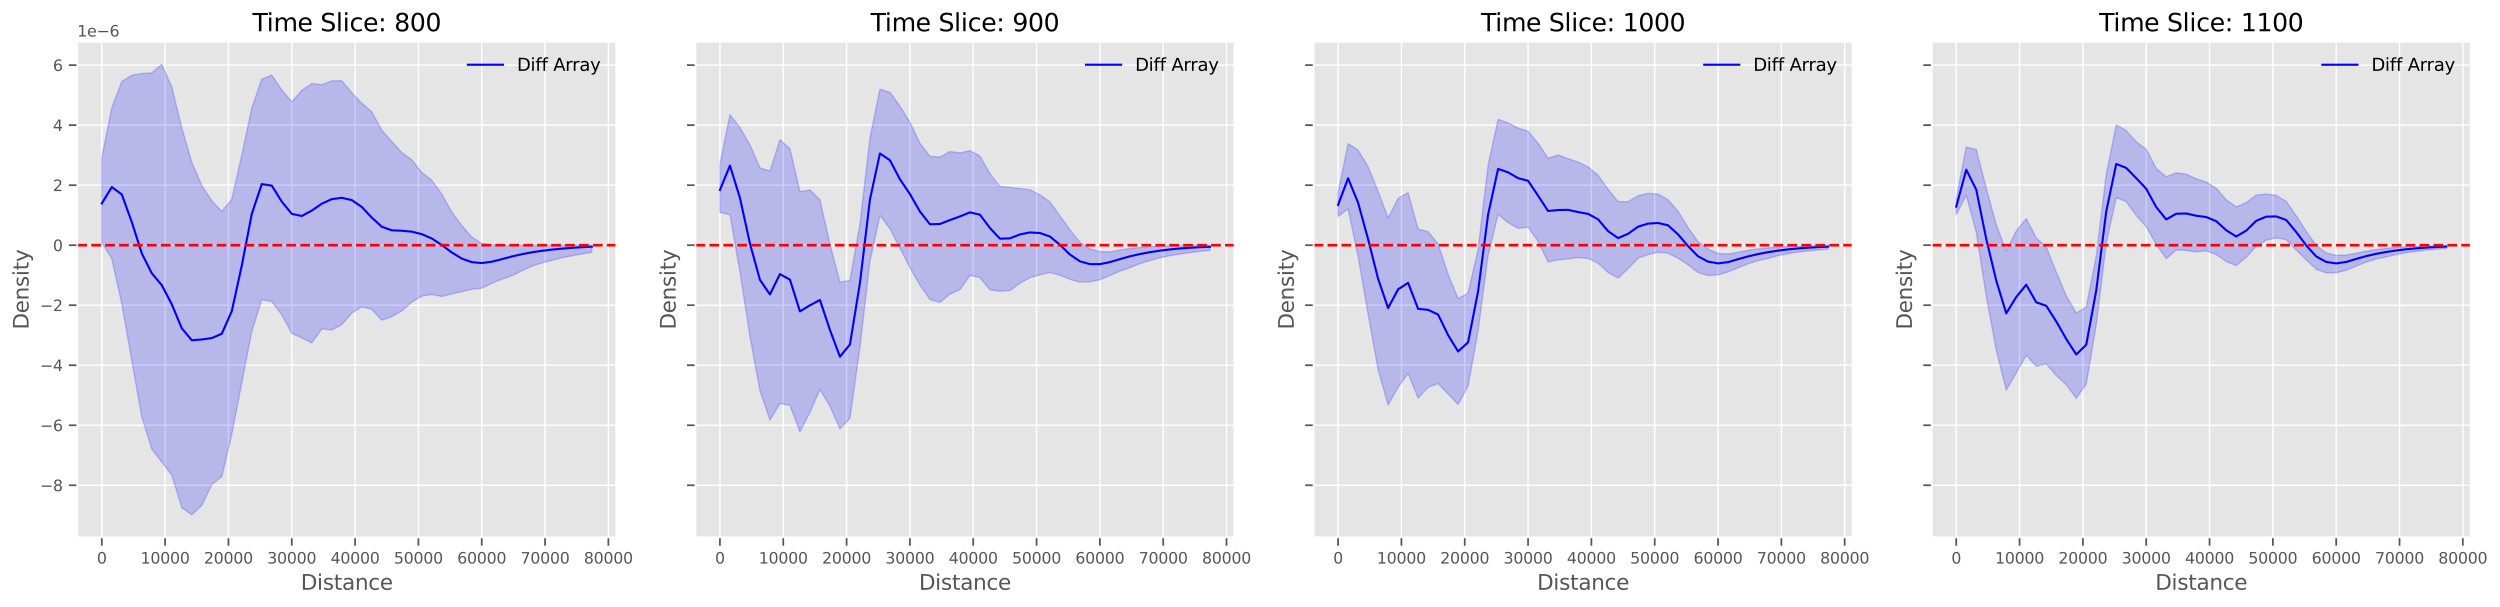 <?xml version="1.0" encoding="utf-8" standalone="no"?>
<!DOCTYPE svg PUBLIC "-//W3C//DTD SVG 1.1//EN"
  "http://www.w3.org/Graphics/SVG/1.1/DTD/svg11.dtd">
<svg xmlns:xlink="http://www.w3.org/1999/xlink" width="1426.109pt" height="346.128pt" viewBox="0 0 1426.109 346.128" xmlns="http://www.w3.org/2000/svg" version="1.1">
 <defs>
  <style type="text/css">*{stroke-linejoin: round; stroke-linecap: butt}</style>
 </defs>
 <g id="figure_1">
  <g id="patch_1">
   <path d="M -0 346.128 
L 1426.109 346.128 
L 1426.109 0 
L -0 0 
z
" style="fill: #ffffff"/>
  </g>
  <g id="axes_1">
   <g id="patch_2">
    <path d="M 44.087 306.498 
L 351.548 306.498 
L 351.548 23.838 
L 44.087 23.838 
z
" style="fill: #e5e5e5"/>
   </g>
   <g id="matplotlib.axis_1">
    <g id="xtick_1">
     <g id="line2d_1">
      <path d="M 58.062 306.498 
L 58.062 23.838 
" clip-path="url(#pc88032bae2)" style="fill: none; stroke: #ffffff; stroke-width: 0.8; stroke-linecap: square"/>
     </g>
     <g id="line2d_2">
      <defs>
       <path id="m1240856445" d="M 0 0 
L 0 4.8 
" style="stroke: #555555"/>
      </defs>
      <g>
       <use xlink:href="#m1240856445" x="58.062" y="306.498" style="fill: #555555; stroke: #555555"/>
      </g>
     </g>
     <g id="text_1">
      <!-- 0 -->
      <g style="fill: #555555" transform="translate(55.263 321.484) scale(0.088 -0.088)">
       <defs>
        <path id="DejaVuSans-30" d="M 2034 4250 
Q 1547 4250 1301 3770 
Q 1056 3291 1056 2328 
Q 1056 1369 1301 889 
Q 1547 409 2034 409 
Q 2525 409 2770 889 
Q 3016 1369 3016 2328 
Q 3016 3291 2770 3770 
Q 2525 4250 2034 4250 
z
M 2034 4750 
Q 2819 4750 3233 4129 
Q 3647 3509 3647 2328 
Q 3647 1150 3233 529 
Q 2819 -91 2034 -91 
Q 1250 -91 836 529 
Q 422 1150 422 2328 
Q 422 3509 836 4129 
Q 1250 4750 2034 4750 
z
" transform="scale(0.016)"/>
       </defs>
       <use xlink:href="#DejaVuSans-30"/>
      </g>
     </g>
    </g>
    <g id="xtick_2">
     <g id="line2d_3">
      <path d="M 94.185 306.498 
L 94.185 23.838 
" clip-path="url(#pc88032bae2)" style="fill: none; stroke: #ffffff; stroke-width: 0.8; stroke-linecap: square"/>
     </g>
     <g id="line2d_4">
      <g>
       <use xlink:href="#m1240856445" x="94.185" y="306.498" style="fill: #555555; stroke: #555555"/>
      </g>
     </g>
     <g id="text_2">
      <!-- 10000 -->
      <g style="fill: #555555" transform="translate(80.188 321.484) scale(0.088 -0.088)">
       <defs>
        <path id="DejaVuSans-31" d="M 794 531 
L 1825 531 
L 1825 4091 
L 703 3866 
L 703 4441 
L 1819 4666 
L 2450 4666 
L 2450 531 
L 3481 531 
L 3481 0 
L 794 0 
L 794 531 
z
" transform="scale(0.016)"/>
       </defs>
       <use xlink:href="#DejaVuSans-31"/>
       <use xlink:href="#DejaVuSans-30" transform="translate(63.623 0)"/>
       <use xlink:href="#DejaVuSans-30" transform="translate(127.246 0)"/>
       <use xlink:href="#DejaVuSans-30" transform="translate(190.869 0)"/>
       <use xlink:href="#DejaVuSans-30" transform="translate(254.492 0)"/>
      </g>
     </g>
    </g>
    <g id="xtick_3">
     <g id="line2d_5">
      <path d="M 130.308 306.498 
L 130.308 23.838 
" clip-path="url(#pc88032bae2)" style="fill: none; stroke: #ffffff; stroke-width: 0.8; stroke-linecap: square"/>
     </g>
     <g id="line2d_6">
      <g>
       <use xlink:href="#m1240856445" x="130.308" y="306.498" style="fill: #555555; stroke: #555555"/>
      </g>
     </g>
     <g id="text_3">
      <!-- 20000 -->
      <g style="fill: #555555" transform="translate(116.31 321.484) scale(0.088 -0.088)">
       <defs>
        <path id="DejaVuSans-32" d="M 1228 531 
L 3431 531 
L 3431 0 
L 469 0 
L 469 531 
Q 828 903 1448 1529 
Q 2069 2156 2228 2338 
Q 2531 2678 2651 2914 
Q 2772 3150 2772 3378 
Q 2772 3750 2511 3984 
Q 2250 4219 1831 4219 
Q 1534 4219 1204 4116 
Q 875 4013 500 3803 
L 500 4441 
Q 881 4594 1212 4672 
Q 1544 4750 1819 4750 
Q 2544 4750 2975 4387 
Q 3406 4025 3406 3419 
Q 3406 3131 3298 2873 
Q 3191 2616 2906 2266 
Q 2828 2175 2409 1742 
Q 1991 1309 1228 531 
z
" transform="scale(0.016)"/>
       </defs>
       <use xlink:href="#DejaVuSans-32"/>
       <use xlink:href="#DejaVuSans-30" transform="translate(63.623 0)"/>
       <use xlink:href="#DejaVuSans-30" transform="translate(127.246 0)"/>
       <use xlink:href="#DejaVuSans-30" transform="translate(190.869 0)"/>
       <use xlink:href="#DejaVuSans-30" transform="translate(254.492 0)"/>
      </g>
     </g>
    </g>
    <g id="xtick_4">
     <g id="line2d_7">
      <path d="M 166.431 306.498 
L 166.431 23.838 
" clip-path="url(#pc88032bae2)" style="fill: none; stroke: #ffffff; stroke-width: 0.8; stroke-linecap: square"/>
     </g>
     <g id="line2d_8">
      <g>
       <use xlink:href="#m1240856445" x="166.431" y="306.498" style="fill: #555555; stroke: #555555"/>
      </g>
     </g>
     <g id="text_4">
      <!-- 30000 -->
      <g style="fill: #555555" transform="translate(152.433 321.484) scale(0.088 -0.088)">
       <defs>
        <path id="DejaVuSans-33" d="M 2597 2516 
Q 3050 2419 3304 2112 
Q 3559 1806 3559 1356 
Q 3559 666 3084 287 
Q 2609 -91 1734 -91 
Q 1441 -91 1130 -33 
Q 819 25 488 141 
L 488 750 
Q 750 597 1062 519 
Q 1375 441 1716 441 
Q 2309 441 2620 675 
Q 2931 909 2931 1356 
Q 2931 1769 2642 2001 
Q 2353 2234 1838 2234 
L 1294 2234 
L 1294 2753 
L 1863 2753 
Q 2328 2753 2575 2939 
Q 2822 3125 2822 3475 
Q 2822 3834 2567 4026 
Q 2313 4219 1838 4219 
Q 1578 4219 1281 4162 
Q 984 4106 628 3988 
L 628 4550 
Q 988 4650 1302 4700 
Q 1616 4750 1894 4750 
Q 2613 4750 3031 4423 
Q 3450 4097 3450 3541 
Q 3450 3153 3228 2886 
Q 3006 2619 2597 2516 
z
" transform="scale(0.016)"/>
       </defs>
       <use xlink:href="#DejaVuSans-33"/>
       <use xlink:href="#DejaVuSans-30" transform="translate(63.623 0)"/>
       <use xlink:href="#DejaVuSans-30" transform="translate(127.246 0)"/>
       <use xlink:href="#DejaVuSans-30" transform="translate(190.869 0)"/>
       <use xlink:href="#DejaVuSans-30" transform="translate(254.492 0)"/>
      </g>
     </g>
    </g>
    <g id="xtick_5">
     <g id="line2d_9">
      <path d="M 202.553 306.498 
L 202.553 23.838 
" clip-path="url(#pc88032bae2)" style="fill: none; stroke: #ffffff; stroke-width: 0.8; stroke-linecap: square"/>
     </g>
     <g id="line2d_10">
      <g>
       <use xlink:href="#m1240856445" x="202.553" y="306.498" style="fill: #555555; stroke: #555555"/>
      </g>
     </g>
     <g id="text_5">
      <!-- 40000 -->
      <g style="fill: #555555" transform="translate(188.556 321.484) scale(0.088 -0.088)">
       <defs>
        <path id="DejaVuSans-34" d="M 2419 4116 
L 825 1625 
L 2419 1625 
L 2419 4116 
z
M 2253 4666 
L 3047 4666 
L 3047 1625 
L 3713 1625 
L 3713 1100 
L 3047 1100 
L 3047 0 
L 2419 0 
L 2419 1100 
L 313 1100 
L 313 1709 
L 2253 4666 
z
" transform="scale(0.016)"/>
       </defs>
       <use xlink:href="#DejaVuSans-34"/>
       <use xlink:href="#DejaVuSans-30" transform="translate(63.623 0)"/>
       <use xlink:href="#DejaVuSans-30" transform="translate(127.246 0)"/>
       <use xlink:href="#DejaVuSans-30" transform="translate(190.869 0)"/>
       <use xlink:href="#DejaVuSans-30" transform="translate(254.492 0)"/>
      </g>
     </g>
    </g>
    <g id="xtick_6">
     <g id="line2d_11">
      <path d="M 238.676 306.498 
L 238.676 23.838 
" clip-path="url(#pc88032bae2)" style="fill: none; stroke: #ffffff; stroke-width: 0.8; stroke-linecap: square"/>
     </g>
     <g id="line2d_12">
      <g>
       <use xlink:href="#m1240856445" x="238.676" y="306.498" style="fill: #555555; stroke: #555555"/>
      </g>
     </g>
     <g id="text_6">
      <!-- 50000 -->
      <g style="fill: #555555" transform="translate(224.679 321.484) scale(0.088 -0.088)">
       <defs>
        <path id="DejaVuSans-35" d="M 691 4666 
L 3169 4666 
L 3169 4134 
L 1269 4134 
L 1269 2991 
Q 1406 3038 1543 3061 
Q 1681 3084 1819 3084 
Q 2600 3084 3056 2656 
Q 3513 2228 3513 1497 
Q 3513 744 3044 326 
Q 2575 -91 1722 -91 
Q 1428 -91 1123 -41 
Q 819 9 494 109 
L 494 744 
Q 775 591 1075 516 
Q 1375 441 1709 441 
Q 2250 441 2565 725 
Q 2881 1009 2881 1497 
Q 2881 1984 2565 2268 
Q 2250 2553 1709 2553 
Q 1456 2553 1204 2497 
Q 953 2441 691 2322 
L 691 4666 
z
" transform="scale(0.016)"/>
       </defs>
       <use xlink:href="#DejaVuSans-35"/>
       <use xlink:href="#DejaVuSans-30" transform="translate(63.623 0)"/>
       <use xlink:href="#DejaVuSans-30" transform="translate(127.246 0)"/>
       <use xlink:href="#DejaVuSans-30" transform="translate(190.869 0)"/>
       <use xlink:href="#DejaVuSans-30" transform="translate(254.492 0)"/>
      </g>
     </g>
    </g>
    <g id="xtick_7">
     <g id="line2d_13">
      <path d="M 274.799 306.498 
L 274.799 23.838 
" clip-path="url(#pc88032bae2)" style="fill: none; stroke: #ffffff; stroke-width: 0.8; stroke-linecap: square"/>
     </g>
     <g id="line2d_14">
      <g>
       <use xlink:href="#m1240856445" x="274.799" y="306.498" style="fill: #555555; stroke: #555555"/>
      </g>
     </g>
     <g id="text_7">
      <!-- 60000 -->
      <g style="fill: #555555" transform="translate(260.801 321.484) scale(0.088 -0.088)">
       <defs>
        <path id="DejaVuSans-36" d="M 2113 2584 
Q 1688 2584 1439 2293 
Q 1191 2003 1191 1497 
Q 1191 994 1439 701 
Q 1688 409 2113 409 
Q 2538 409 2786 701 
Q 3034 994 3034 1497 
Q 3034 2003 2786 2293 
Q 2538 2584 2113 2584 
z
M 3366 4563 
L 3366 3988 
Q 3128 4100 2886 4159 
Q 2644 4219 2406 4219 
Q 1781 4219 1451 3797 
Q 1122 3375 1075 2522 
Q 1259 2794 1537 2939 
Q 1816 3084 2150 3084 
Q 2853 3084 3261 2657 
Q 3669 2231 3669 1497 
Q 3669 778 3244 343 
Q 2819 -91 2113 -91 
Q 1303 -91 875 529 
Q 447 1150 447 2328 
Q 447 3434 972 4092 
Q 1497 4750 2381 4750 
Q 2619 4750 2861 4703 
Q 3103 4656 3366 4563 
z
" transform="scale(0.016)"/>
       </defs>
       <use xlink:href="#DejaVuSans-36"/>
       <use xlink:href="#DejaVuSans-30" transform="translate(63.623 0)"/>
       <use xlink:href="#DejaVuSans-30" transform="translate(127.246 0)"/>
       <use xlink:href="#DejaVuSans-30" transform="translate(190.869 0)"/>
       <use xlink:href="#DejaVuSans-30" transform="translate(254.492 0)"/>
      </g>
     </g>
    </g>
    <g id="xtick_8">
     <g id="line2d_15">
      <path d="M 310.922 306.498 
L 310.922 23.838 
" clip-path="url(#pc88032bae2)" style="fill: none; stroke: #ffffff; stroke-width: 0.8; stroke-linecap: square"/>
     </g>
     <g id="line2d_16">
      <g>
       <use xlink:href="#m1240856445" x="310.922" y="306.498" style="fill: #555555; stroke: #555555"/>
      </g>
     </g>
     <g id="text_8">
      <!-- 70000 -->
      <g style="fill: #555555" transform="translate(296.924 321.484) scale(0.088 -0.088)">
       <defs>
        <path id="DejaVuSans-37" d="M 525 4666 
L 3525 4666 
L 3525 4397 
L 1831 0 
L 1172 0 
L 2766 4134 
L 525 4134 
L 525 4666 
z
" transform="scale(0.016)"/>
       </defs>
       <use xlink:href="#DejaVuSans-37"/>
       <use xlink:href="#DejaVuSans-30" transform="translate(63.623 0)"/>
       <use xlink:href="#DejaVuSans-30" transform="translate(127.246 0)"/>
       <use xlink:href="#DejaVuSans-30" transform="translate(190.869 0)"/>
       <use xlink:href="#DejaVuSans-30" transform="translate(254.492 0)"/>
      </g>
     </g>
    </g>
    <g id="xtick_9">
     <g id="line2d_17">
      <path d="M 347.044 306.498 
L 347.044 23.838 
" clip-path="url(#pc88032bae2)" style="fill: none; stroke: #ffffff; stroke-width: 0.8; stroke-linecap: square"/>
     </g>
     <g id="line2d_18">
      <g>
       <use xlink:href="#m1240856445" x="347.044" y="306.498" style="fill: #555555; stroke: #555555"/>
      </g>
     </g>
     <g id="text_9">
      <!-- 80000 -->
      <g style="fill: #555555" transform="translate(333.047 321.484) scale(0.088 -0.088)">
       <defs>
        <path id="DejaVuSans-38" d="M 2034 2216 
Q 1584 2216 1326 1975 
Q 1069 1734 1069 1313 
Q 1069 891 1326 650 
Q 1584 409 2034 409 
Q 2484 409 2743 651 
Q 3003 894 3003 1313 
Q 3003 1734 2745 1975 
Q 2488 2216 2034 2216 
z
M 1403 2484 
Q 997 2584 770 2862 
Q 544 3141 544 3541 
Q 544 4100 942 4425 
Q 1341 4750 2034 4750 
Q 2731 4750 3128 4425 
Q 3525 4100 3525 3541 
Q 3525 3141 3298 2862 
Q 3072 2584 2669 2484 
Q 3125 2378 3379 2068 
Q 3634 1759 3634 1313 
Q 3634 634 3220 271 
Q 2806 -91 2034 -91 
Q 1263 -91 848 271 
Q 434 634 434 1313 
Q 434 1759 690 2068 
Q 947 2378 1403 2484 
z
M 1172 3481 
Q 1172 3119 1398 2916 
Q 1625 2713 2034 2713 
Q 2441 2713 2670 2916 
Q 2900 3119 2900 3481 
Q 2900 3844 2670 4047 
Q 2441 4250 2034 4250 
Q 1625 4250 1398 4047 
Q 1172 3844 1172 3481 
z
" transform="scale(0.016)"/>
       </defs>
       <use xlink:href="#DejaVuSans-38"/>
       <use xlink:href="#DejaVuSans-30" transform="translate(63.623 0)"/>
       <use xlink:href="#DejaVuSans-30" transform="translate(127.246 0)"/>
       <use xlink:href="#DejaVuSans-30" transform="translate(190.869 0)"/>
       <use xlink:href="#DejaVuSans-30" transform="translate(254.492 0)"/>
      </g>
     </g>
    </g>
    <g id="text_10">
     <!-- Distance -->
     <g style="fill: #555555" transform="translate(171.583 336.433) scale(0.12 -0.12)">
      <defs>
       <path id="DejaVuSans-44" d="M 1259 4147 
L 1259 519 
L 2022 519 
Q 2988 519 3436 956 
Q 3884 1394 3884 2338 
Q 3884 3275 3436 3711 
Q 2988 4147 2022 4147 
L 1259 4147 
z
M 628 4666 
L 1925 4666 
Q 3281 4666 3915 4102 
Q 4550 3538 4550 2338 
Q 4550 1131 3912 565 
Q 3275 0 1925 0 
L 628 0 
L 628 4666 
z
" transform="scale(0.016)"/>
       <path id="DejaVuSans-69" d="M 603 3500 
L 1178 3500 
L 1178 0 
L 603 0 
L 603 3500 
z
M 603 4863 
L 1178 4863 
L 1178 4134 
L 603 4134 
L 603 4863 
z
" transform="scale(0.016)"/>
       <path id="DejaVuSans-73" d="M 2834 3397 
L 2834 2853 
Q 2591 2978 2328 3040 
Q 2066 3103 1784 3103 
Q 1356 3103 1142 2972 
Q 928 2841 928 2578 
Q 928 2378 1081 2264 
Q 1234 2150 1697 2047 
L 1894 2003 
Q 2506 1872 2764 1633 
Q 3022 1394 3022 966 
Q 3022 478 2636 193 
Q 2250 -91 1575 -91 
Q 1294 -91 989 -36 
Q 684 19 347 128 
L 347 722 
Q 666 556 975 473 
Q 1284 391 1588 391 
Q 1994 391 2212 530 
Q 2431 669 2431 922 
Q 2431 1156 2273 1281 
Q 2116 1406 1581 1522 
L 1381 1569 
Q 847 1681 609 1914 
Q 372 2147 372 2553 
Q 372 3047 722 3315 
Q 1072 3584 1716 3584 
Q 2034 3584 2315 3537 
Q 2597 3491 2834 3397 
z
" transform="scale(0.016)"/>
       <path id="DejaVuSans-74" d="M 1172 4494 
L 1172 3500 
L 2356 3500 
L 2356 3053 
L 1172 3053 
L 1172 1153 
Q 1172 725 1289 603 
Q 1406 481 1766 481 
L 2356 481 
L 2356 0 
L 1766 0 
Q 1100 0 847 248 
Q 594 497 594 1153 
L 594 3053 
L 172 3053 
L 172 3500 
L 594 3500 
L 594 4494 
L 1172 4494 
z
" transform="scale(0.016)"/>
       <path id="DejaVuSans-61" d="M 2194 1759 
Q 1497 1759 1228 1600 
Q 959 1441 959 1056 
Q 959 750 1161 570 
Q 1363 391 1709 391 
Q 2188 391 2477 730 
Q 2766 1069 2766 1631 
L 2766 1759 
L 2194 1759 
z
M 3341 1997 
L 3341 0 
L 2766 0 
L 2766 531 
Q 2569 213 2275 61 
Q 1981 -91 1556 -91 
Q 1019 -91 701 211 
Q 384 513 384 1019 
Q 384 1609 779 1909 
Q 1175 2209 1959 2209 
L 2766 2209 
L 2766 2266 
Q 2766 2663 2505 2880 
Q 2244 3097 1772 3097 
Q 1472 3097 1187 3025 
Q 903 2953 641 2809 
L 641 3341 
Q 956 3463 1253 3523 
Q 1550 3584 1831 3584 
Q 2591 3584 2966 3190 
Q 3341 2797 3341 1997 
z
" transform="scale(0.016)"/>
       <path id="DejaVuSans-6e" d="M 3513 2113 
L 3513 0 
L 2938 0 
L 2938 2094 
Q 2938 2591 2744 2837 
Q 2550 3084 2163 3084 
Q 1697 3084 1428 2787 
Q 1159 2491 1159 1978 
L 1159 0 
L 581 0 
L 581 3500 
L 1159 3500 
L 1159 2956 
Q 1366 3272 1645 3428 
Q 1925 3584 2291 3584 
Q 2894 3584 3203 3211 
Q 3513 2838 3513 2113 
z
" transform="scale(0.016)"/>
       <path id="DejaVuSans-63" d="M 3122 3366 
L 3122 2828 
Q 2878 2963 2633 3030 
Q 2388 3097 2138 3097 
Q 1578 3097 1268 2742 
Q 959 2388 959 1747 
Q 959 1106 1268 751 
Q 1578 397 2138 397 
Q 2388 397 2633 464 
Q 2878 531 3122 666 
L 3122 134 
Q 2881 22 2623 -34 
Q 2366 -91 2075 -91 
Q 1284 -91 818 406 
Q 353 903 353 1747 
Q 353 2603 823 3093 
Q 1294 3584 2113 3584 
Q 2378 3584 2631 3529 
Q 2884 3475 3122 3366 
z
" transform="scale(0.016)"/>
       <path id="DejaVuSans-65" d="M 3597 1894 
L 3597 1613 
L 953 1613 
Q 991 1019 1311 708 
Q 1631 397 2203 397 
Q 2534 397 2845 478 
Q 3156 559 3463 722 
L 3463 178 
Q 3153 47 2828 -22 
Q 2503 -91 2169 -91 
Q 1331 -91 842 396 
Q 353 884 353 1716 
Q 353 2575 817 3079 
Q 1281 3584 2069 3584 
Q 2775 3584 3186 3129 
Q 3597 2675 3597 1894 
z
M 3022 2063 
Q 3016 2534 2758 2815 
Q 2500 3097 2075 3097 
Q 1594 3097 1305 2825 
Q 1016 2553 972 2059 
L 3022 2063 
z
" transform="scale(0.016)"/>
      </defs>
      <use xlink:href="#DejaVuSans-44"/>
      <use xlink:href="#DejaVuSans-69" transform="translate(77.002 0)"/>
      <use xlink:href="#DejaVuSans-73" transform="translate(104.785 0)"/>
      <use xlink:href="#DejaVuSans-74" transform="translate(156.885 0)"/>
      <use xlink:href="#DejaVuSans-61" transform="translate(196.094 0)"/>
      <use xlink:href="#DejaVuSans-6e" transform="translate(257.373 0)"/>
      <use xlink:href="#DejaVuSans-63" transform="translate(320.752 0)"/>
      <use xlink:href="#DejaVuSans-65" transform="translate(375.732 0)"/>
     </g>
    </g>
   </g>
   <g id="matplotlib.axis_2">
    <g id="ytick_1">
     <g id="line2d_19">
      <path d="M 44.087 276.821 
L 351.548 276.821 
" clip-path="url(#pc88032bae2)" style="fill: none; stroke: #ffffff; stroke-width: 0.8; stroke-linecap: square"/>
     </g>
     <g id="line2d_20">
      <defs>
       <path id="m66fab285ed" d="M 0 0 
L -4.8 0 
" style="stroke: #555555"/>
      </defs>
      <g>
       <use xlink:href="#m66fab285ed" x="44.087" y="276.821" style="fill: #555555; stroke: #555555"/>
      </g>
     </g>
     <g id="text_11">
      <!-- −8 -->
      <g style="fill: #555555" transform="translate(22.814 280.164) scale(0.088 -0.088)">
       <defs>
        <path id="DejaVuSans-2212" d="M 678 2272 
L 4684 2272 
L 4684 1741 
L 678 1741 
L 678 2272 
z
" transform="scale(0.016)"/>
       </defs>
       <use xlink:href="#DejaVuSans-2212"/>
       <use xlink:href="#DejaVuSans-38" transform="translate(83.789 0)"/>
      </g>
     </g>
    </g>
    <g id="ytick_2">
     <g id="line2d_21">
      <path d="M 44.087 242.584 
L 351.548 242.584 
" clip-path="url(#pc88032bae2)" style="fill: none; stroke: #ffffff; stroke-width: 0.8; stroke-linecap: square"/>
     </g>
     <g id="line2d_22">
      <g>
       <use xlink:href="#m66fab285ed" x="44.087" y="242.584" style="fill: #555555; stroke: #555555"/>
      </g>
     </g>
     <g id="text_12">
      <!-- −6 -->
      <g style="fill: #555555" transform="translate(22.814 245.927) scale(0.088 -0.088)">
       <use xlink:href="#DejaVuSans-2212"/>
       <use xlink:href="#DejaVuSans-36" transform="translate(83.789 0)"/>
      </g>
     </g>
    </g>
    <g id="ytick_3">
     <g id="line2d_23">
      <path d="M 44.087 208.347 
L 351.548 208.347 
" clip-path="url(#pc88032bae2)" style="fill: none; stroke: #ffffff; stroke-width: 0.8; stroke-linecap: square"/>
     </g>
     <g id="line2d_24">
      <g>
       <use xlink:href="#m66fab285ed" x="44.087" y="208.347" style="fill: #555555; stroke: #555555"/>
      </g>
     </g>
     <g id="text_13">
      <!-- −4 -->
      <g style="fill: #555555" transform="translate(22.814 211.691) scale(0.088 -0.088)">
       <use xlink:href="#DejaVuSans-2212"/>
       <use xlink:href="#DejaVuSans-34" transform="translate(83.789 0)"/>
      </g>
     </g>
    </g>
    <g id="ytick_4">
     <g id="line2d_25">
      <path d="M 44.087 174.111 
L 351.548 174.111 
" clip-path="url(#pc88032bae2)" style="fill: none; stroke: #ffffff; stroke-width: 0.8; stroke-linecap: square"/>
     </g>
     <g id="line2d_26">
      <g>
       <use xlink:href="#m66fab285ed" x="44.087" y="174.111" style="fill: #555555; stroke: #555555"/>
      </g>
     </g>
     <g id="text_14">
      <!-- −2 -->
      <g style="fill: #555555" transform="translate(22.814 177.454) scale(0.088 -0.088)">
       <use xlink:href="#DejaVuSans-2212"/>
       <use xlink:href="#DejaVuSans-32" transform="translate(83.789 0)"/>
      </g>
     </g>
    </g>
    <g id="ytick_5">
     <g id="line2d_27">
      <path d="M 44.087 139.874 
L 351.548 139.874 
" clip-path="url(#pc88032bae2)" style="fill: none; stroke: #ffffff; stroke-width: 0.8; stroke-linecap: square"/>
     </g>
     <g id="line2d_28">
      <g>
       <use xlink:href="#m66fab285ed" x="44.087" y="139.874" style="fill: #555555; stroke: #555555"/>
      </g>
     </g>
     <g id="text_15">
      <!-- 0 -->
      <g style="fill: #555555" transform="translate(30.188 143.218) scale(0.088 -0.088)">
       <use xlink:href="#DejaVuSans-30"/>
      </g>
     </g>
    </g>
    <g id="ytick_6">
     <g id="line2d_29">
      <path d="M 44.087 105.638 
L 351.548 105.638 
" clip-path="url(#pc88032bae2)" style="fill: none; stroke: #ffffff; stroke-width: 0.8; stroke-linecap: square"/>
     </g>
     <g id="line2d_30">
      <g>
       <use xlink:href="#m66fab285ed" x="44.087" y="105.638" style="fill: #555555; stroke: #555555"/>
      </g>
     </g>
     <g id="text_16">
      <!-- 2 -->
      <g style="fill: #555555" transform="translate(30.188 108.981) scale(0.088 -0.088)">
       <use xlink:href="#DejaVuSans-32"/>
      </g>
     </g>
    </g>
    <g id="ytick_7">
     <g id="line2d_31">
      <path d="M 44.087 71.401 
L 351.548 71.401 
" clip-path="url(#pc88032bae2)" style="fill: none; stroke: #ffffff; stroke-width: 0.8; stroke-linecap: square"/>
     </g>
     <g id="line2d_32">
      <g>
       <use xlink:href="#m66fab285ed" x="44.087" y="71.401" style="fill: #555555; stroke: #555555"/>
      </g>
     </g>
     <g id="text_17">
      <!-- 4 -->
      <g style="fill: #555555" transform="translate(30.188 74.745) scale(0.088 -0.088)">
       <use xlink:href="#DejaVuSans-34"/>
      </g>
     </g>
    </g>
    <g id="ytick_8">
     <g id="line2d_33">
      <path d="M 44.087 37.165 
L 351.548 37.165 
" clip-path="url(#pc88032bae2)" style="fill: none; stroke: #ffffff; stroke-width: 0.8; stroke-linecap: square"/>
     </g>
     <g id="line2d_34">
      <g>
       <use xlink:href="#m66fab285ed" x="44.087" y="37.165" style="fill: #555555; stroke: #555555"/>
      </g>
     </g>
     <g id="text_18">
      <!-- 6 -->
      <g style="fill: #555555" transform="translate(30.188 40.508) scale(0.088 -0.088)">
       <use xlink:href="#DejaVuSans-36"/>
      </g>
     </g>
    </g>
    <g id="text_19">
     <!-- Density -->
     <g style="fill: #555555" transform="translate(16.318 187.978) rotate(-90) scale(0.12 -0.12)">
      <defs>
       <path id="DejaVuSans-79" d="M 2059 -325 
Q 1816 -950 1584 -1140 
Q 1353 -1331 966 -1331 
L 506 -1331 
L 506 -850 
L 844 -850 
Q 1081 -850 1212 -737 
Q 1344 -625 1503 -206 
L 1606 56 
L 191 3500 
L 800 3500 
L 1894 763 
L 2988 3500 
L 3597 3500 
L 2059 -325 
z
" transform="scale(0.016)"/>
      </defs>
      <use xlink:href="#DejaVuSans-44"/>
      <use xlink:href="#DejaVuSans-65" transform="translate(77.002 0)"/>
      <use xlink:href="#DejaVuSans-6e" transform="translate(138.525 0)"/>
      <use xlink:href="#DejaVuSans-73" transform="translate(201.904 0)"/>
      <use xlink:href="#DejaVuSans-69" transform="translate(254.004 0)"/>
      <use xlink:href="#DejaVuSans-74" transform="translate(281.787 0)"/>
      <use xlink:href="#DejaVuSans-79" transform="translate(320.996 0)"/>
     </g>
    </g>
    <g id="text_20">
     <!-- 1e−6 -->
     <g style="fill: #555555" transform="translate(44.087 20.838) scale(0.088 -0.088)">
      <use xlink:href="#DejaVuSans-31"/>
      <use xlink:href="#DejaVuSans-65" transform="translate(63.623 0)"/>
      <use xlink:href="#DejaVuSans-2212" transform="translate(125.146 0)"/>
      <use xlink:href="#DejaVuSans-36" transform="translate(208.936 0)"/>
     </g>
    </g>
   </g>
   <g id="FillBetweenPolyCollection_1">
    <defs>
     <path id="mfc5932f1cf" d="M 58.062 -256.279 
L 58.062 -207.732 
L 63.767 -198.596 
L 69.471 -172.755 
L 75.175 -140.402 
L 80.88 -108.245 
L 86.584 -89.969 
L 92.288 -82.527 
L 97.992 -75.099 
L 103.697 -56.46 
L 109.401 -52.479 
L 115.105 -57.793 
L 120.81 -69.693 
L 126.514 -74.194 
L 132.218 -98.355 
L 137.923 -127.771 
L 143.627 -157.007 
L 149.331 -175.351 
L 155.035 -174.075 
L 160.74 -166.516 
L 166.444 -155.878 
L 172.148 -153.388 
L 177.853 -150.474 
L 183.557 -158.521 
L 189.261 -157.862 
L 194.966 -160.962 
L 200.67 -167.551 
L 206.374 -171.078 
L 212.078 -169.692 
L 217.783 -163.475 
L 223.487 -165.447 
L 229.191 -168.724 
L 234.896 -173.824 
L 240.6 -177.188 
L 246.304 -178.126 
L 252.008 -176.988 
L 257.713 -178.505 
L 263.417 -179.771 
L 269.121 -181.103 
L 274.826 -181.711 
L 280.53 -184.529 
L 286.234 -186.818 
L 291.939 -188.806 
L 297.643 -191.667 
L 303.347 -194.282 
L 309.051 -196.119 
L 314.756 -197.566 
L 320.46 -199.103 
L 326.164 -200.187 
L 331.869 -201.247 
L 337.573 -202.199 
L 337.573 -206.254 
L 337.573 -206.254 
L 331.869 -206.254 
L 326.164 -206.254 
L 320.46 -206.254 
L 314.756 -206.254 
L 309.051 -206.254 
L 303.347 -206.254 
L 297.643 -206.251 
L 291.939 -206.213 
L 286.234 -206.164 
L 280.53 -206.499 
L 274.826 -207.25 
L 269.121 -210.939 
L 263.417 -217.51 
L 257.713 -225.174 
L 252.008 -235.354 
L 246.304 -243.358 
L 240.6 -247.746 
L 234.896 -255.009 
L 229.191 -259.12 
L 223.487 -265.368 
L 217.783 -271.938 
L 212.078 -282.35 
L 206.374 -287.228 
L 200.67 -293.221 
L 194.966 -300.074 
L 189.261 -300.01 
L 183.557 -297.791 
L 177.853 -298.526 
L 172.148 -294.599 
L 166.444 -287.973 
L 160.74 -294.832 
L 155.035 -303.297 
L 149.331 -301.026 
L 143.627 -284.556 
L 137.923 -257.701 
L 132.218 -232.416 
L 126.514 -225.592 
L 120.81 -231.588 
L 115.105 -240.298 
L 109.401 -253.569 
L 103.697 -273.23 
L 97.992 -296.556 
L 92.288 -309.442 
L 86.584 -304.583 
L 80.88 -304.18 
L 75.175 -303.254 
L 69.471 -299.603 
L 63.767 -284.64 
L 58.062 -256.279 
z
" style="stroke: #0000ff; stroke-opacity: 0.2; stroke-width: 0.8"/>
    </defs>
    <g clip-path="url(#pc88032bae2)">
     <use xlink:href="#mfc5932f1cf" x="0" y="346.128" style="fill: #0000ff; fill-opacity: 0.2; stroke: #0000ff; stroke-opacity: 0.2; stroke-width: 0.8"/>
    </g>
   </g>
   <g id="line2d_35">
    <path d="M 58.062 116.06 
L 63.767 106.727 
L 69.471 110.904 
L 75.175 126.665 
L 80.88 144.539 
L 86.584 155.895 
L 92.288 162.682 
L 97.992 173.571 
L 103.697 187.266 
L 109.401 194.1 
L 115.105 193.654 
L 120.81 192.845 
L 126.514 190.39 
L 132.218 177.517 
L 137.923 151.506 
L 143.627 122.025 
L 149.331 105.021 
L 155.035 105.887 
L 160.74 115.028 
L 166.444 122.003 
L 172.148 123.203 
L 177.853 120.127 
L 183.557 116.211 
L 189.261 113.588 
L 194.966 112.836 
L 200.67 114.153 
L 206.374 118.043 
L 212.078 124.128 
L 217.783 129.343 
L 223.487 131.383 
L 229.191 131.625 
L 234.896 132.147 
L 240.6 133.561 
L 246.304 136.031 
L 252.008 139.758 
L 257.713 144.001 
L 263.417 147.503 
L 269.121 149.552 
L 274.826 150.061 
L 280.53 149.305 
L 286.234 147.858 
L 291.939 146.33 
L 297.643 145.013 
L 303.347 143.944 
L 309.051 143.088 
L 314.756 142.399 
L 320.46 141.844 
L 326.164 141.387 
L 331.869 141.016 
L 337.573 140.731 
" clip-path="url(#pc88032bae2)" style="fill: none; stroke: #0000ff; stroke-width: 1.2; stroke-linecap: square"/>
   </g>
   <g id="line2d_36">
    <path d="M 44.087 139.874 
L 351.548 139.874 
" clip-path="url(#pc88032bae2)" style="fill: none; stroke-dasharray: 5.55,2.4; stroke-dashoffset: 0; stroke: #ff0000; stroke-width: 1.5"/>
   </g>
   <g id="patch_3">
    <path d="M 44.087 306.498 
L 44.087 23.838 
" style="fill: none; stroke: #ffffff; stroke-linejoin: miter; stroke-linecap: square"/>
   </g>
   <g id="patch_4">
    <path d="M 351.548 306.498 
L 351.548 23.838 
" style="fill: none; stroke: #ffffff; stroke-linejoin: miter; stroke-linecap: square"/>
   </g>
   <g id="patch_5">
    <path d="M 44.087 306.498 
L 351.548 306.498 
" style="fill: none; stroke: #ffffff; stroke-linejoin: miter; stroke-linecap: square"/>
   </g>
   <g id="patch_6">
    <path d="M 44.087 23.838 
L 351.548 23.838 
" style="fill: none; stroke: #ffffff; stroke-linejoin: miter; stroke-linecap: square"/>
   </g>
   <g id="text_21">
    <!-- Time Slice: 800 -->
    <g transform="translate(144.033 17.838) scale(0.14 -0.14)">
     <defs>
      <path id="DejaVuSans-54" d="M -19 4666 
L 3928 4666 
L 3928 4134 
L 2272 4134 
L 2272 0 
L 1638 0 
L 1638 4134 
L -19 4134 
L -19 4666 
z
" transform="scale(0.016)"/>
      <path id="DejaVuSans-6d" d="M 3328 2828 
Q 3544 3216 3844 3400 
Q 4144 3584 4550 3584 
Q 5097 3584 5394 3201 
Q 5691 2819 5691 2113 
L 5691 0 
L 5113 0 
L 5113 2094 
Q 5113 2597 4934 2840 
Q 4756 3084 4391 3084 
Q 3944 3084 3684 2787 
Q 3425 2491 3425 1978 
L 3425 0 
L 2847 0 
L 2847 2094 
Q 2847 2600 2669 2842 
Q 2491 3084 2119 3084 
Q 1678 3084 1418 2786 
Q 1159 2488 1159 1978 
L 1159 0 
L 581 0 
L 581 3500 
L 1159 3500 
L 1159 2956 
Q 1356 3278 1631 3431 
Q 1906 3584 2284 3584 
Q 2666 3584 2933 3390 
Q 3200 3197 3328 2828 
z
" transform="scale(0.016)"/>
      <path id="DejaVuSans-20" transform="scale(0.016)"/>
      <path id="DejaVuSans-53" d="M 3425 4513 
L 3425 3897 
Q 3066 4069 2747 4153 
Q 2428 4238 2131 4238 
Q 1616 4238 1336 4038 
Q 1056 3838 1056 3469 
Q 1056 3159 1242 3001 
Q 1428 2844 1947 2747 
L 2328 2669 
Q 3034 2534 3370 2195 
Q 3706 1856 3706 1288 
Q 3706 609 3251 259 
Q 2797 -91 1919 -91 
Q 1588 -91 1214 -16 
Q 841 59 441 206 
L 441 856 
Q 825 641 1194 531 
Q 1563 422 1919 422 
Q 2459 422 2753 634 
Q 3047 847 3047 1241 
Q 3047 1584 2836 1778 
Q 2625 1972 2144 2069 
L 1759 2144 
Q 1053 2284 737 2584 
Q 422 2884 422 3419 
Q 422 4038 858 4394 
Q 1294 4750 2059 4750 
Q 2388 4750 2728 4690 
Q 3069 4631 3425 4513 
z
" transform="scale(0.016)"/>
      <path id="DejaVuSans-6c" d="M 603 4863 
L 1178 4863 
L 1178 0 
L 603 0 
L 603 4863 
z
" transform="scale(0.016)"/>
      <path id="DejaVuSans-3a" d="M 750 794 
L 1409 794 
L 1409 0 
L 750 0 
L 750 794 
z
M 750 3309 
L 1409 3309 
L 1409 2516 
L 750 2516 
L 750 3309 
z
" transform="scale(0.016)"/>
     </defs>
     <use xlink:href="#DejaVuSans-54"/>
     <use xlink:href="#DejaVuSans-69" transform="translate(57.959 0)"/>
     <use xlink:href="#DejaVuSans-6d" transform="translate(85.742 0)"/>
     <use xlink:href="#DejaVuSans-65" transform="translate(183.154 0)"/>
     <use xlink:href="#DejaVuSans-20" transform="translate(244.678 0)"/>
     <use xlink:href="#DejaVuSans-53" transform="translate(276.465 0)"/>
     <use xlink:href="#DejaVuSans-6c" transform="translate(339.941 0)"/>
     <use xlink:href="#DejaVuSans-69" transform="translate(367.725 0)"/>
     <use xlink:href="#DejaVuSans-63" transform="translate(395.508 0)"/>
     <use xlink:href="#DejaVuSans-65" transform="translate(450.488 0)"/>
     <use xlink:href="#DejaVuSans-3a" transform="translate(512.012 0)"/>
     <use xlink:href="#DejaVuSans-20" transform="translate(545.703 0)"/>
     <use xlink:href="#DejaVuSans-38" transform="translate(577.49 0)"/>
     <use xlink:href="#DejaVuSans-30" transform="translate(641.113 0)"/>
     <use xlink:href="#DejaVuSans-30" transform="translate(704.736 0)"/>
    </g>
   </g>
   <g id="legend_1">
    <g id="line2d_37">
     <path d="M 266.917 36.936 
L 276.917 36.936 
L 286.917 36.936 
" style="fill: none; stroke: #0000ff; stroke-width: 1.2; stroke-linecap: square"/>
    </g>
    <g id="text_22">
     <!-- Diff Array -->
     <g transform="translate(294.917 40.436) scale(0.1 -0.1)">
      <defs>
       <path id="DejaVuSans-66" d="M 2375 4863 
L 2375 4384 
L 1825 4384 
Q 1516 4384 1395 4259 
Q 1275 4134 1275 3809 
L 1275 3500 
L 2222 3500 
L 2222 3053 
L 1275 3053 
L 1275 0 
L 697 0 
L 697 3053 
L 147 3053 
L 147 3500 
L 697 3500 
L 697 3744 
Q 697 4328 969 4595 
Q 1241 4863 1831 4863 
L 2375 4863 
z
" transform="scale(0.016)"/>
       <path id="DejaVuSans-41" d="M 2188 4044 
L 1331 1722 
L 3047 1722 
L 2188 4044 
z
M 1831 4666 
L 2547 4666 
L 4325 0 
L 3669 0 
L 3244 1197 
L 1141 1197 
L 716 0 
L 50 0 
L 1831 4666 
z
" transform="scale(0.016)"/>
       <path id="DejaVuSans-72" d="M 2631 2963 
Q 2534 3019 2420 3045 
Q 2306 3072 2169 3072 
Q 1681 3072 1420 2755 
Q 1159 2438 1159 1844 
L 1159 0 
L 581 0 
L 581 3500 
L 1159 3500 
L 1159 2956 
Q 1341 3275 1631 3429 
Q 1922 3584 2338 3584 
Q 2397 3584 2469 3576 
Q 2541 3569 2628 3553 
L 2631 2963 
z
" transform="scale(0.016)"/>
      </defs>
      <use xlink:href="#DejaVuSans-44"/>
      <use xlink:href="#DejaVuSans-69" transform="translate(77.002 0)"/>
      <use xlink:href="#DejaVuSans-66" transform="translate(104.785 0)"/>
      <use xlink:href="#DejaVuSans-66" transform="translate(139.99 0)"/>
      <use xlink:href="#DejaVuSans-20" transform="translate(175.195 0)"/>
      <use xlink:href="#DejaVuSans-41" transform="translate(206.982 0)"/>
      <use xlink:href="#DejaVuSans-72" transform="translate(275.391 0)"/>
      <use xlink:href="#DejaVuSans-72" transform="translate(314.754 0)"/>
      <use xlink:href="#DejaVuSans-61" transform="translate(355.867 0)"/>
      <use xlink:href="#DejaVuSans-79" transform="translate(417.146 0)"/>
     </g>
    </g>
   </g>
  </g>
  <g id="axes_2">
   <g id="patch_7">
    <path d="M 396.709 306.498 
L 704.171 306.498 
L 704.171 23.838 
L 396.709 23.838 
z
" style="fill: #e5e5e5"/>
   </g>
   <g id="matplotlib.axis_3">
    <g id="xtick_10">
     <g id="line2d_38">
      <path d="M 410.685 306.498 
L 410.685 23.838 
" clip-path="url(#p2819fef09d)" style="fill: none; stroke: #ffffff; stroke-width: 0.8; stroke-linecap: square"/>
     </g>
     <g id="line2d_39">
      <g>
       <use xlink:href="#m1240856445" x="410.685" y="306.498" style="fill: #555555; stroke: #555555"/>
      </g>
     </g>
     <g id="text_23">
      <!-- 0 -->
      <g style="fill: #555555" transform="translate(407.885 321.484) scale(0.088 -0.088)">
       <use xlink:href="#DejaVuSans-30"/>
      </g>
     </g>
    </g>
    <g id="xtick_11">
     <g id="line2d_40">
      <path d="M 446.808 306.498 
L 446.808 23.838 
" clip-path="url(#p2819fef09d)" style="fill: none; stroke: #ffffff; stroke-width: 0.8; stroke-linecap: square"/>
     </g>
     <g id="line2d_41">
      <g>
       <use xlink:href="#m1240856445" x="446.808" y="306.498" style="fill: #555555; stroke: #555555"/>
      </g>
     </g>
     <g id="text_24">
      <!-- 10000 -->
      <g style="fill: #555555" transform="translate(432.81 321.484) scale(0.088 -0.088)">
       <use xlink:href="#DejaVuSans-31"/>
       <use xlink:href="#DejaVuSans-30" transform="translate(63.623 0)"/>
       <use xlink:href="#DejaVuSans-30" transform="translate(127.246 0)"/>
       <use xlink:href="#DejaVuSans-30" transform="translate(190.869 0)"/>
       <use xlink:href="#DejaVuSans-30" transform="translate(254.492 0)"/>
      </g>
     </g>
    </g>
    <g id="xtick_12">
     <g id="line2d_42">
      <path d="M 482.93 306.498 
L 482.93 23.838 
" clip-path="url(#p2819fef09d)" style="fill: none; stroke: #ffffff; stroke-width: 0.8; stroke-linecap: square"/>
     </g>
     <g id="line2d_43">
      <g>
       <use xlink:href="#m1240856445" x="482.93" y="306.498" style="fill: #555555; stroke: #555555"/>
      </g>
     </g>
     <g id="text_25">
      <!-- 20000 -->
      <g style="fill: #555555" transform="translate(468.933 321.484) scale(0.088 -0.088)">
       <use xlink:href="#DejaVuSans-32"/>
       <use xlink:href="#DejaVuSans-30" transform="translate(63.623 0)"/>
       <use xlink:href="#DejaVuSans-30" transform="translate(127.246 0)"/>
       <use xlink:href="#DejaVuSans-30" transform="translate(190.869 0)"/>
       <use xlink:href="#DejaVuSans-30" transform="translate(254.492 0)"/>
      </g>
     </g>
    </g>
    <g id="xtick_13">
     <g id="line2d_44">
      <path d="M 519.053 306.498 
L 519.053 23.838 
" clip-path="url(#p2819fef09d)" style="fill: none; stroke: #ffffff; stroke-width: 0.8; stroke-linecap: square"/>
     </g>
     <g id="line2d_45">
      <g>
       <use xlink:href="#m1240856445" x="519.053" y="306.498" style="fill: #555555; stroke: #555555"/>
      </g>
     </g>
     <g id="text_26">
      <!-- 30000 -->
      <g style="fill: #555555" transform="translate(505.056 321.484) scale(0.088 -0.088)">
       <use xlink:href="#DejaVuSans-33"/>
       <use xlink:href="#DejaVuSans-30" transform="translate(63.623 0)"/>
       <use xlink:href="#DejaVuSans-30" transform="translate(127.246 0)"/>
       <use xlink:href="#DejaVuSans-30" transform="translate(190.869 0)"/>
       <use xlink:href="#DejaVuSans-30" transform="translate(254.492 0)"/>
      </g>
     </g>
    </g>
    <g id="xtick_14">
     <g id="line2d_46">
      <path d="M 555.176 306.498 
L 555.176 23.838 
" clip-path="url(#p2819fef09d)" style="fill: none; stroke: #ffffff; stroke-width: 0.8; stroke-linecap: square"/>
     </g>
     <g id="line2d_47">
      <g>
       <use xlink:href="#m1240856445" x="555.176" y="306.498" style="fill: #555555; stroke: #555555"/>
      </g>
     </g>
     <g id="text_27">
      <!-- 40000 -->
      <g style="fill: #555555" transform="translate(541.178 321.484) scale(0.088 -0.088)">
       <use xlink:href="#DejaVuSans-34"/>
       <use xlink:href="#DejaVuSans-30" transform="translate(63.623 0)"/>
       <use xlink:href="#DejaVuSans-30" transform="translate(127.246 0)"/>
       <use xlink:href="#DejaVuSans-30" transform="translate(190.869 0)"/>
       <use xlink:href="#DejaVuSans-30" transform="translate(254.492 0)"/>
      </g>
     </g>
    </g>
    <g id="xtick_15">
     <g id="line2d_48">
      <path d="M 591.299 306.498 
L 591.299 23.838 
" clip-path="url(#p2819fef09d)" style="fill: none; stroke: #ffffff; stroke-width: 0.8; stroke-linecap: square"/>
     </g>
     <g id="line2d_49">
      <g>
       <use xlink:href="#m1240856445" x="591.299" y="306.498" style="fill: #555555; stroke: #555555"/>
      </g>
     </g>
     <g id="text_28">
      <!-- 50000 -->
      <g style="fill: #555555" transform="translate(577.301 321.484) scale(0.088 -0.088)">
       <use xlink:href="#DejaVuSans-35"/>
       <use xlink:href="#DejaVuSans-30" transform="translate(63.623 0)"/>
       <use xlink:href="#DejaVuSans-30" transform="translate(127.246 0)"/>
       <use xlink:href="#DejaVuSans-30" transform="translate(190.869 0)"/>
       <use xlink:href="#DejaVuSans-30" transform="translate(254.492 0)"/>
      </g>
     </g>
    </g>
    <g id="xtick_16">
     <g id="line2d_50">
      <path d="M 627.421 306.498 
L 627.421 23.838 
" clip-path="url(#p2819fef09d)" style="fill: none; stroke: #ffffff; stroke-width: 0.8; stroke-linecap: square"/>
     </g>
     <g id="line2d_51">
      <g>
       <use xlink:href="#m1240856445" x="627.421" y="306.498" style="fill: #555555; stroke: #555555"/>
      </g>
     </g>
     <g id="text_29">
      <!-- 60000 -->
      <g style="fill: #555555" transform="translate(613.424 321.484) scale(0.088 -0.088)">
       <use xlink:href="#DejaVuSans-36"/>
       <use xlink:href="#DejaVuSans-30" transform="translate(63.623 0)"/>
       <use xlink:href="#DejaVuSans-30" transform="translate(127.246 0)"/>
       <use xlink:href="#DejaVuSans-30" transform="translate(190.869 0)"/>
       <use xlink:href="#DejaVuSans-30" transform="translate(254.492 0)"/>
      </g>
     </g>
    </g>
    <g id="xtick_17">
     <g id="line2d_52">
      <path d="M 663.544 306.498 
L 663.544 23.838 
" clip-path="url(#p2819fef09d)" style="fill: none; stroke: #ffffff; stroke-width: 0.8; stroke-linecap: square"/>
     </g>
     <g id="line2d_53">
      <g>
       <use xlink:href="#m1240856445" x="663.544" y="306.498" style="fill: #555555; stroke: #555555"/>
      </g>
     </g>
     <g id="text_30">
      <!-- 70000 -->
      <g style="fill: #555555" transform="translate(649.547 321.484) scale(0.088 -0.088)">
       <use xlink:href="#DejaVuSans-37"/>
       <use xlink:href="#DejaVuSans-30" transform="translate(63.623 0)"/>
       <use xlink:href="#DejaVuSans-30" transform="translate(127.246 0)"/>
       <use xlink:href="#DejaVuSans-30" transform="translate(190.869 0)"/>
       <use xlink:href="#DejaVuSans-30" transform="translate(254.492 0)"/>
      </g>
     </g>
    </g>
    <g id="xtick_18">
     <g id="line2d_54">
      <path d="M 699.667 306.498 
L 699.667 23.838 
" clip-path="url(#p2819fef09d)" style="fill: none; stroke: #ffffff; stroke-width: 0.8; stroke-linecap: square"/>
     </g>
     <g id="line2d_55">
      <g>
       <use xlink:href="#m1240856445" x="699.667" y="306.498" style="fill: #555555; stroke: #555555"/>
      </g>
     </g>
     <g id="text_31">
      <!-- 80000 -->
      <g style="fill: #555555" transform="translate(685.669 321.484) scale(0.088 -0.088)">
       <use xlink:href="#DejaVuSans-38"/>
       <use xlink:href="#DejaVuSans-30" transform="translate(63.623 0)"/>
       <use xlink:href="#DejaVuSans-30" transform="translate(127.246 0)"/>
       <use xlink:href="#DejaVuSans-30" transform="translate(190.869 0)"/>
       <use xlink:href="#DejaVuSans-30" transform="translate(254.492 0)"/>
      </g>
     </g>
    </g>
    <g id="text_32">
     <!-- Distance -->
     <g style="fill: #555555" transform="translate(524.205 336.433) scale(0.12 -0.12)">
      <use xlink:href="#DejaVuSans-44"/>
      <use xlink:href="#DejaVuSans-69" transform="translate(77.002 0)"/>
      <use xlink:href="#DejaVuSans-73" transform="translate(104.785 0)"/>
      <use xlink:href="#DejaVuSans-74" transform="translate(156.885 0)"/>
      <use xlink:href="#DejaVuSans-61" transform="translate(196.094 0)"/>
      <use xlink:href="#DejaVuSans-6e" transform="translate(257.373 0)"/>
      <use xlink:href="#DejaVuSans-63" transform="translate(320.752 0)"/>
      <use xlink:href="#DejaVuSans-65" transform="translate(375.732 0)"/>
     </g>
    </g>
   </g>
   <g id="matplotlib.axis_4">
    <g id="ytick_9">
     <g id="line2d_56">
      <path d="M 396.709 276.821 
L 704.171 276.821 
" clip-path="url(#p2819fef09d)" style="fill: none; stroke: #ffffff; stroke-width: 0.8; stroke-linecap: square"/>
     </g>
     <g id="line2d_57">
      <g>
       <use xlink:href="#m66fab285ed" x="396.709" y="276.821" style="fill: #555555; stroke: #555555"/>
      </g>
     </g>
    </g>
    <g id="ytick_10">
     <g id="line2d_58">
      <path d="M 396.709 242.584 
L 704.171 242.584 
" clip-path="url(#p2819fef09d)" style="fill: none; stroke: #ffffff; stroke-width: 0.8; stroke-linecap: square"/>
     </g>
     <g id="line2d_59">
      <g>
       <use xlink:href="#m66fab285ed" x="396.709" y="242.584" style="fill: #555555; stroke: #555555"/>
      </g>
     </g>
    </g>
    <g id="ytick_11">
     <g id="line2d_60">
      <path d="M 396.709 208.347 
L 704.171 208.347 
" clip-path="url(#p2819fef09d)" style="fill: none; stroke: #ffffff; stroke-width: 0.8; stroke-linecap: square"/>
     </g>
     <g id="line2d_61">
      <g>
       <use xlink:href="#m66fab285ed" x="396.709" y="208.347" style="fill: #555555; stroke: #555555"/>
      </g>
     </g>
    </g>
    <g id="ytick_12">
     <g id="line2d_62">
      <path d="M 396.709 174.111 
L 704.171 174.111 
" clip-path="url(#p2819fef09d)" style="fill: none; stroke: #ffffff; stroke-width: 0.8; stroke-linecap: square"/>
     </g>
     <g id="line2d_63">
      <g>
       <use xlink:href="#m66fab285ed" x="396.709" y="174.111" style="fill: #555555; stroke: #555555"/>
      </g>
     </g>
    </g>
    <g id="ytick_13">
     <g id="line2d_64">
      <path d="M 396.709 139.874 
L 704.171 139.874 
" clip-path="url(#p2819fef09d)" style="fill: none; stroke: #ffffff; stroke-width: 0.8; stroke-linecap: square"/>
     </g>
     <g id="line2d_65">
      <g>
       <use xlink:href="#m66fab285ed" x="396.709" y="139.874" style="fill: #555555; stroke: #555555"/>
      </g>
     </g>
    </g>
    <g id="ytick_14">
     <g id="line2d_66">
      <path d="M 396.709 105.638 
L 704.171 105.638 
" clip-path="url(#p2819fef09d)" style="fill: none; stroke: #ffffff; stroke-width: 0.8; stroke-linecap: square"/>
     </g>
     <g id="line2d_67">
      <g>
       <use xlink:href="#m66fab285ed" x="396.709" y="105.638" style="fill: #555555; stroke: #555555"/>
      </g>
     </g>
    </g>
    <g id="ytick_15">
     <g id="line2d_68">
      <path d="M 396.709 71.401 
L 704.171 71.401 
" clip-path="url(#p2819fef09d)" style="fill: none; stroke: #ffffff; stroke-width: 0.8; stroke-linecap: square"/>
     </g>
     <g id="line2d_69">
      <g>
       <use xlink:href="#m66fab285ed" x="396.709" y="71.401" style="fill: #555555; stroke: #555555"/>
      </g>
     </g>
    </g>
    <g id="ytick_16">
     <g id="line2d_70">
      <path d="M 396.709 37.165 
L 704.171 37.165 
" clip-path="url(#p2819fef09d)" style="fill: none; stroke: #ffffff; stroke-width: 0.8; stroke-linecap: square"/>
     </g>
     <g id="line2d_71">
      <g>
       <use xlink:href="#m66fab285ed" x="396.709" y="37.165" style="fill: #555555; stroke: #555555"/>
      </g>
     </g>
    </g>
    <g id="text_33">
     <!-- Density -->
     <g style="fill: #555555" transform="translate(385.414 187.978) rotate(-90) scale(0.12 -0.12)">
      <use xlink:href="#DejaVuSans-44"/>
      <use xlink:href="#DejaVuSans-65" transform="translate(77.002 0)"/>
      <use xlink:href="#DejaVuSans-6e" transform="translate(138.525 0)"/>
      <use xlink:href="#DejaVuSans-73" transform="translate(201.904 0)"/>
      <use xlink:href="#DejaVuSans-69" transform="translate(254.004 0)"/>
      <use xlink:href="#DejaVuSans-74" transform="translate(281.787 0)"/>
      <use xlink:href="#DejaVuSans-79" transform="translate(320.996 0)"/>
     </g>
    </g>
   </g>
   <g id="FillBetweenPolyCollection_2">
    <defs>
     <path id="ma5550cfba3" d="M 410.685 -252.634 
L 410.685 -224.919 
L 416.389 -223.613 
L 422.093 -191.132 
L 427.798 -154.303 
L 433.502 -123.277 
L 439.206 -106.499 
L 444.911 -115.915 
L 450.615 -114.967 
L 456.319 -99.726 
L 462.024 -110.917 
L 467.728 -123.949 
L 473.432 -114.357 
L 479.136 -101.56 
L 484.841 -107.437 
L 490.545 -148.07 
L 496.249 -197.075 
L 501.954 -223.273 
L 507.658 -215.652 
L 513.362 -204.638 
L 519.067 -193.322 
L 524.771 -183.475 
L 530.475 -175.265 
L 536.179 -173.612 
L 541.884 -178.363 
L 547.588 -180.888 
L 553.292 -189.005 
L 558.997 -187.751 
L 564.701 -180.844 
L 570.405 -179.955 
L 576.11 -180.389 
L 581.814 -184.555 
L 587.518 -187.751 
L 593.222 -189.336 
L 598.927 -190.668 
L 604.631 -189.131 
L 610.335 -186.773 
L 616.04 -185.199 
L 621.744 -185.379 
L 627.448 -186.499 
L 633.152 -188.974 
L 638.857 -191.491 
L 644.561 -193.438 
L 650.265 -195.762 
L 655.97 -197.522 
L 661.674 -199.09 
L 667.378 -200.28 
L 673.083 -201.203 
L 678.787 -202.003 
L 684.491 -202.737 
L 690.195 -203.288 
L 690.195 -206.254 
L 690.195 -206.254 
L 684.491 -206.253 
L 678.787 -206.236 
L 673.083 -206.145 
L 667.378 -206.045 
L 661.674 -205.803 
L 655.97 -205.446 
L 650.265 -204.933 
L 644.561 -204.411 
L 638.857 -203.452 
L 633.152 -202.434 
L 627.448 -202.593 
L 621.744 -204.217 
L 616.04 -207.846 
L 610.335 -215.039 
L 604.631 -222.995 
L 598.927 -230.99 
L 593.222 -234.97 
L 587.518 -237.869 
L 581.814 -238.608 
L 576.11 -239.222 
L 570.405 -239.789 
L 564.701 -247.025 
L 558.997 -257.159 
L 553.292 -260.205 
L 547.588 -258.886 
L 541.884 -259.711 
L 536.179 -256.513 
L 530.475 -256.945 
L 524.771 -264.441 
L 519.067 -276.423 
L 513.362 -285.568 
L 507.658 -293.476 
L 501.954 -295.221 
L 496.249 -267.413 
L 490.545 -218.22 
L 484.841 -186.186 
L 479.136 -185.158 
L 473.432 -206.907 
L 467.728 -232.118 
L 462.024 -237.777 
L 456.319 -236.812 
L 450.615 -261.349 
L 444.911 -266.469 
L 439.206 -248.509 
L 433.502 -250.405 
L 427.798 -263.558 
L 422.093 -273.375 
L 416.389 -280.697 
L 410.685 -252.634 
z
" style="stroke: #0000ff; stroke-opacity: 0.2; stroke-width: 0.8"/>
    </defs>
    <g clip-path="url(#p2819fef09d)">
     <use xlink:href="#ma5550cfba3" x="0" y="346.128" style="fill: #0000ff; fill-opacity: 0.2; stroke: #0000ff; stroke-opacity: 0.2; stroke-width: 0.8"/>
    </g>
   </g>
   <g id="line2d_72">
    <path d="M 410.685 108.392 
L 416.389 94.444 
L 422.093 112.893 
L 427.798 138.89 
L 433.502 159.635 
L 439.206 167.958 
L 444.911 156.374 
L 450.615 159.515 
L 456.319 177.623 
L 462.024 174.154 
L 467.728 171.143 
L 473.432 188.205 
L 479.136 203.467 
L 484.841 196.506 
L 490.545 161.465 
L 496.249 113.849 
L 501.954 87.531 
L 507.658 91.422 
L 513.362 102.275 
L 519.067 110.715 
L 524.771 120.672 
L 530.475 127.935 
L 536.179 127.78 
L 541.884 125.534 
L 547.588 123.47 
L 553.292 121.144 
L 558.997 122.462 
L 564.701 130.06 
L 570.405 136.149 
L 576.11 135.97 
L 581.814 133.707 
L 587.518 132.602 
L 593.222 132.918 
L 598.927 134.903 
L 604.631 139.664 
L 610.335 145.189 
L 616.04 149.078 
L 621.744 150.659 
L 627.448 150.675 
L 633.152 149.527 
L 638.857 147.82 
L 644.561 146.226 
L 650.265 144.924 
L 655.97 143.871 
L 661.674 142.996 
L 667.378 142.284 
L 673.083 141.738 
L 678.787 141.325 
L 684.491 140.998 
L 690.195 140.734 
" clip-path="url(#p2819fef09d)" style="fill: none; stroke: #0000ff; stroke-width: 1.2; stroke-linecap: square"/>
   </g>
   <g id="line2d_73">
    <path d="M 396.709 139.874 
L 704.171 139.874 
" clip-path="url(#p2819fef09d)" style="fill: none; stroke-dasharray: 5.55,2.4; stroke-dashoffset: 0; stroke: #ff0000; stroke-width: 1.5"/>
   </g>
   <g id="patch_8">
    <path d="M 396.709 306.498 
L 396.709 23.838 
" style="fill: none; stroke: #ffffff; stroke-linejoin: miter; stroke-linecap: square"/>
   </g>
   <g id="patch_9">
    <path d="M 704.171 306.498 
L 704.171 23.838 
" style="fill: none; stroke: #ffffff; stroke-linejoin: miter; stroke-linecap: square"/>
   </g>
   <g id="patch_10">
    <path d="M 396.709 306.498 
L 704.171 306.498 
" style="fill: none; stroke: #ffffff; stroke-linejoin: miter; stroke-linecap: square"/>
   </g>
   <g id="patch_11">
    <path d="M 396.709 23.838 
L 704.171 23.838 
" style="fill: none; stroke: #ffffff; stroke-linejoin: miter; stroke-linecap: square"/>
   </g>
   <g id="text_34">
    <!-- Time Slice: 900 -->
    <g transform="translate(496.655 17.838) scale(0.14 -0.14)">
     <defs>
      <path id="DejaVuSans-39" d="M 703 97 
L 703 672 
Q 941 559 1184 500 
Q 1428 441 1663 441 
Q 2288 441 2617 861 
Q 2947 1281 2994 2138 
Q 2813 1869 2534 1725 
Q 2256 1581 1919 1581 
Q 1219 1581 811 2004 
Q 403 2428 403 3163 
Q 403 3881 828 4315 
Q 1253 4750 1959 4750 
Q 2769 4750 3195 4129 
Q 3622 3509 3622 2328 
Q 3622 1225 3098 567 
Q 2575 -91 1691 -91 
Q 1453 -91 1209 -44 
Q 966 3 703 97 
z
M 1959 2075 
Q 2384 2075 2632 2365 
Q 2881 2656 2881 3163 
Q 2881 3666 2632 3958 
Q 2384 4250 1959 4250 
Q 1534 4250 1286 3958 
Q 1038 3666 1038 3163 
Q 1038 2656 1286 2365 
Q 1534 2075 1959 2075 
z
" transform="scale(0.016)"/>
     </defs>
     <use xlink:href="#DejaVuSans-54"/>
     <use xlink:href="#DejaVuSans-69" transform="translate(57.959 0)"/>
     <use xlink:href="#DejaVuSans-6d" transform="translate(85.742 0)"/>
     <use xlink:href="#DejaVuSans-65" transform="translate(183.154 0)"/>
     <use xlink:href="#DejaVuSans-20" transform="translate(244.678 0)"/>
     <use xlink:href="#DejaVuSans-53" transform="translate(276.465 0)"/>
     <use xlink:href="#DejaVuSans-6c" transform="translate(339.941 0)"/>
     <use xlink:href="#DejaVuSans-69" transform="translate(367.725 0)"/>
     <use xlink:href="#DejaVuSans-63" transform="translate(395.508 0)"/>
     <use xlink:href="#DejaVuSans-65" transform="translate(450.488 0)"/>
     <use xlink:href="#DejaVuSans-3a" transform="translate(512.012 0)"/>
     <use xlink:href="#DejaVuSans-20" transform="translate(545.703 0)"/>
     <use xlink:href="#DejaVuSans-39" transform="translate(577.49 0)"/>
     <use xlink:href="#DejaVuSans-30" transform="translate(641.113 0)"/>
     <use xlink:href="#DejaVuSans-30" transform="translate(704.736 0)"/>
    </g>
   </g>
   <g id="legend_2">
    <g id="line2d_74">
     <path d="M 619.54 36.936 
L 629.54 36.936 
L 639.54 36.936 
" style="fill: none; stroke: #0000ff; stroke-width: 1.2; stroke-linecap: square"/>
    </g>
    <g id="text_35">
     <!-- Diff Array -->
     <g transform="translate(647.54 40.436) scale(0.1 -0.1)">
      <use xlink:href="#DejaVuSans-44"/>
      <use xlink:href="#DejaVuSans-69" transform="translate(77.002 0)"/>
      <use xlink:href="#DejaVuSans-66" transform="translate(104.785 0)"/>
      <use xlink:href="#DejaVuSans-66" transform="translate(139.99 0)"/>
      <use xlink:href="#DejaVuSans-20" transform="translate(175.195 0)"/>
      <use xlink:href="#DejaVuSans-41" transform="translate(206.982 0)"/>
      <use xlink:href="#DejaVuSans-72" transform="translate(275.391 0)"/>
      <use xlink:href="#DejaVuSans-72" transform="translate(314.754 0)"/>
      <use xlink:href="#DejaVuSans-61" transform="translate(355.867 0)"/>
      <use xlink:href="#DejaVuSans-79" transform="translate(417.146 0)"/>
     </g>
    </g>
   </g>
  </g>
  <g id="axes_3">
   <g id="patch_12">
    <path d="M 749.332 306.498 
L 1056.793 306.498 
L 1056.793 23.838 
L 749.332 23.838 
z
" style="fill: #e5e5e5"/>
   </g>
   <g id="matplotlib.axis_5">
    <g id="xtick_19">
     <g id="line2d_75">
      <path d="M 763.307 306.498 
L 763.307 23.838 
" clip-path="url(#p3ec3b0853b)" style="fill: none; stroke: #ffffff; stroke-width: 0.8; stroke-linecap: square"/>
     </g>
     <g id="line2d_76">
      <g>
       <use xlink:href="#m1240856445" x="763.307" y="306.498" style="fill: #555555; stroke: #555555"/>
      </g>
     </g>
     <g id="text_36">
      <!-- 0 -->
      <g style="fill: #555555" transform="translate(760.508 321.484) scale(0.088 -0.088)">
       <use xlink:href="#DejaVuSans-30"/>
      </g>
     </g>
    </g>
    <g id="xtick_20">
     <g id="line2d_77">
      <path d="M 799.43 306.498 
L 799.43 23.838 
" clip-path="url(#p3ec3b0853b)" style="fill: none; stroke: #ffffff; stroke-width: 0.8; stroke-linecap: square"/>
     </g>
     <g id="line2d_78">
      <g>
       <use xlink:href="#m1240856445" x="799.43" y="306.498" style="fill: #555555; stroke: #555555"/>
      </g>
     </g>
     <g id="text_37">
      <!-- 10000 -->
      <g style="fill: #555555" transform="translate(785.433 321.484) scale(0.088 -0.088)">
       <use xlink:href="#DejaVuSans-31"/>
       <use xlink:href="#DejaVuSans-30" transform="translate(63.623 0)"/>
       <use xlink:href="#DejaVuSans-30" transform="translate(127.246 0)"/>
       <use xlink:href="#DejaVuSans-30" transform="translate(190.869 0)"/>
       <use xlink:href="#DejaVuSans-30" transform="translate(254.492 0)"/>
      </g>
     </g>
    </g>
    <g id="xtick_21">
     <g id="line2d_79">
      <path d="M 835.553 306.498 
L 835.553 23.838 
" clip-path="url(#p3ec3b0853b)" style="fill: none; stroke: #ffffff; stroke-width: 0.8; stroke-linecap: square"/>
     </g>
     <g id="line2d_80">
      <g>
       <use xlink:href="#m1240856445" x="835.553" y="306.498" style="fill: #555555; stroke: #555555"/>
      </g>
     </g>
     <g id="text_38">
      <!-- 20000 -->
      <g style="fill: #555555" transform="translate(821.555 321.484) scale(0.088 -0.088)">
       <use xlink:href="#DejaVuSans-32"/>
       <use xlink:href="#DejaVuSans-30" transform="translate(63.623 0)"/>
       <use xlink:href="#DejaVuSans-30" transform="translate(127.246 0)"/>
       <use xlink:href="#DejaVuSans-30" transform="translate(190.869 0)"/>
       <use xlink:href="#DejaVuSans-30" transform="translate(254.492 0)"/>
      </g>
     </g>
    </g>
    <g id="xtick_22">
     <g id="line2d_81">
      <path d="M 871.676 306.498 
L 871.676 23.838 
" clip-path="url(#p3ec3b0853b)" style="fill: none; stroke: #ffffff; stroke-width: 0.8; stroke-linecap: square"/>
     </g>
     <g id="line2d_82">
      <g>
       <use xlink:href="#m1240856445" x="871.676" y="306.498" style="fill: #555555; stroke: #555555"/>
      </g>
     </g>
     <g id="text_39">
      <!-- 30000 -->
      <g style="fill: #555555" transform="translate(857.678 321.484) scale(0.088 -0.088)">
       <use xlink:href="#DejaVuSans-33"/>
       <use xlink:href="#DejaVuSans-30" transform="translate(63.623 0)"/>
       <use xlink:href="#DejaVuSans-30" transform="translate(127.246 0)"/>
       <use xlink:href="#DejaVuSans-30" transform="translate(190.869 0)"/>
       <use xlink:href="#DejaVuSans-30" transform="translate(254.492 0)"/>
      </g>
     </g>
    </g>
    <g id="xtick_23">
     <g id="line2d_83">
      <path d="M 907.798 306.498 
L 907.798 23.838 
" clip-path="url(#p3ec3b0853b)" style="fill: none; stroke: #ffffff; stroke-width: 0.8; stroke-linecap: square"/>
     </g>
     <g id="line2d_84">
      <g>
       <use xlink:href="#m1240856445" x="907.798" y="306.498" style="fill: #555555; stroke: #555555"/>
      </g>
     </g>
     <g id="text_40">
      <!-- 40000 -->
      <g style="fill: #555555" transform="translate(893.801 321.484) scale(0.088 -0.088)">
       <use xlink:href="#DejaVuSans-34"/>
       <use xlink:href="#DejaVuSans-30" transform="translate(63.623 0)"/>
       <use xlink:href="#DejaVuSans-30" transform="translate(127.246 0)"/>
       <use xlink:href="#DejaVuSans-30" transform="translate(190.869 0)"/>
       <use xlink:href="#DejaVuSans-30" transform="translate(254.492 0)"/>
      </g>
     </g>
    </g>
    <g id="xtick_24">
     <g id="line2d_85">
      <path d="M 943.921 306.498 
L 943.921 23.838 
" clip-path="url(#p3ec3b0853b)" style="fill: none; stroke: #ffffff; stroke-width: 0.8; stroke-linecap: square"/>
     </g>
     <g id="line2d_86">
      <g>
       <use xlink:href="#m1240856445" x="943.921" y="306.498" style="fill: #555555; stroke: #555555"/>
      </g>
     </g>
     <g id="text_41">
      <!-- 50000 -->
      <g style="fill: #555555" transform="translate(929.924 321.484) scale(0.088 -0.088)">
       <use xlink:href="#DejaVuSans-35"/>
       <use xlink:href="#DejaVuSans-30" transform="translate(63.623 0)"/>
       <use xlink:href="#DejaVuSans-30" transform="translate(127.246 0)"/>
       <use xlink:href="#DejaVuSans-30" transform="translate(190.869 0)"/>
       <use xlink:href="#DejaVuSans-30" transform="translate(254.492 0)"/>
      </g>
     </g>
    </g>
    <g id="xtick_25">
     <g id="line2d_87">
      <path d="M 980.044 306.498 
L 980.044 23.838 
" clip-path="url(#p3ec3b0853b)" style="fill: none; stroke: #ffffff; stroke-width: 0.8; stroke-linecap: square"/>
     </g>
     <g id="line2d_88">
      <g>
       <use xlink:href="#m1240856445" x="980.044" y="306.498" style="fill: #555555; stroke: #555555"/>
      </g>
     </g>
     <g id="text_42">
      <!-- 60000 -->
      <g style="fill: #555555" transform="translate(966.046 321.484) scale(0.088 -0.088)">
       <use xlink:href="#DejaVuSans-36"/>
       <use xlink:href="#DejaVuSans-30" transform="translate(63.623 0)"/>
       <use xlink:href="#DejaVuSans-30" transform="translate(127.246 0)"/>
       <use xlink:href="#DejaVuSans-30" transform="translate(190.869 0)"/>
       <use xlink:href="#DejaVuSans-30" transform="translate(254.492 0)"/>
      </g>
     </g>
    </g>
    <g id="xtick_26">
     <g id="line2d_89">
      <path d="M 1016.167 306.498 
L 1016.167 23.838 
" clip-path="url(#p3ec3b0853b)" style="fill: none; stroke: #ffffff; stroke-width: 0.8; stroke-linecap: square"/>
     </g>
     <g id="line2d_90">
      <g>
       <use xlink:href="#m1240856445" x="1016.167" y="306.498" style="fill: #555555; stroke: #555555"/>
      </g>
     </g>
     <g id="text_43">
      <!-- 70000 -->
      <g style="fill: #555555" transform="translate(1002.169 321.484) scale(0.088 -0.088)">
       <use xlink:href="#DejaVuSans-37"/>
       <use xlink:href="#DejaVuSans-30" transform="translate(63.623 0)"/>
       <use xlink:href="#DejaVuSans-30" transform="translate(127.246 0)"/>
       <use xlink:href="#DejaVuSans-30" transform="translate(190.869 0)"/>
       <use xlink:href="#DejaVuSans-30" transform="translate(254.492 0)"/>
      </g>
     </g>
    </g>
    <g id="xtick_27">
     <g id="line2d_91">
      <path d="M 1052.289 306.498 
L 1052.289 23.838 
" clip-path="url(#p3ec3b0853b)" style="fill: none; stroke: #ffffff; stroke-width: 0.8; stroke-linecap: square"/>
     </g>
     <g id="line2d_92">
      <g>
       <use xlink:href="#m1240856445" x="1052.289" y="306.498" style="fill: #555555; stroke: #555555"/>
      </g>
     </g>
     <g id="text_44">
      <!-- 80000 -->
      <g style="fill: #555555" transform="translate(1038.292 321.484) scale(0.088 -0.088)">
       <use xlink:href="#DejaVuSans-38"/>
       <use xlink:href="#DejaVuSans-30" transform="translate(63.623 0)"/>
       <use xlink:href="#DejaVuSans-30" transform="translate(127.246 0)"/>
       <use xlink:href="#DejaVuSans-30" transform="translate(190.869 0)"/>
       <use xlink:href="#DejaVuSans-30" transform="translate(254.492 0)"/>
      </g>
     </g>
    </g>
    <g id="text_45">
     <!-- Distance -->
     <g style="fill: #555555" transform="translate(876.828 336.433) scale(0.12 -0.12)">
      <use xlink:href="#DejaVuSans-44"/>
      <use xlink:href="#DejaVuSans-69" transform="translate(77.002 0)"/>
      <use xlink:href="#DejaVuSans-73" transform="translate(104.785 0)"/>
      <use xlink:href="#DejaVuSans-74" transform="translate(156.885 0)"/>
      <use xlink:href="#DejaVuSans-61" transform="translate(196.094 0)"/>
      <use xlink:href="#DejaVuSans-6e" transform="translate(257.373 0)"/>
      <use xlink:href="#DejaVuSans-63" transform="translate(320.752 0)"/>
      <use xlink:href="#DejaVuSans-65" transform="translate(375.732 0)"/>
     </g>
    </g>
   </g>
   <g id="matplotlib.axis_6">
    <g id="ytick_17">
     <g id="line2d_93">
      <path d="M 749.332 276.821 
L 1056.793 276.821 
" clip-path="url(#p3ec3b0853b)" style="fill: none; stroke: #ffffff; stroke-width: 0.8; stroke-linecap: square"/>
     </g>
     <g id="line2d_94">
      <g>
       <use xlink:href="#m66fab285ed" x="749.332" y="276.821" style="fill: #555555; stroke: #555555"/>
      </g>
     </g>
    </g>
    <g id="ytick_18">
     <g id="line2d_95">
      <path d="M 749.332 242.584 
L 1056.793 242.584 
" clip-path="url(#p3ec3b0853b)" style="fill: none; stroke: #ffffff; stroke-width: 0.8; stroke-linecap: square"/>
     </g>
     <g id="line2d_96">
      <g>
       <use xlink:href="#m66fab285ed" x="749.332" y="242.584" style="fill: #555555; stroke: #555555"/>
      </g>
     </g>
    </g>
    <g id="ytick_19">
     <g id="line2d_97">
      <path d="M 749.332 208.347 
L 1056.793 208.347 
" clip-path="url(#p3ec3b0853b)" style="fill: none; stroke: #ffffff; stroke-width: 0.8; stroke-linecap: square"/>
     </g>
     <g id="line2d_98">
      <g>
       <use xlink:href="#m66fab285ed" x="749.332" y="208.347" style="fill: #555555; stroke: #555555"/>
      </g>
     </g>
    </g>
    <g id="ytick_20">
     <g id="line2d_99">
      <path d="M 749.332 174.111 
L 1056.793 174.111 
" clip-path="url(#p3ec3b0853b)" style="fill: none; stroke: #ffffff; stroke-width: 0.8; stroke-linecap: square"/>
     </g>
     <g id="line2d_100">
      <g>
       <use xlink:href="#m66fab285ed" x="749.332" y="174.111" style="fill: #555555; stroke: #555555"/>
      </g>
     </g>
    </g>
    <g id="ytick_21">
     <g id="line2d_101">
      <path d="M 749.332 139.874 
L 1056.793 139.874 
" clip-path="url(#p3ec3b0853b)" style="fill: none; stroke: #ffffff; stroke-width: 0.8; stroke-linecap: square"/>
     </g>
     <g id="line2d_102">
      <g>
       <use xlink:href="#m66fab285ed" x="749.332" y="139.874" style="fill: #555555; stroke: #555555"/>
      </g>
     </g>
    </g>
    <g id="ytick_22">
     <g id="line2d_103">
      <path d="M 749.332 105.638 
L 1056.793 105.638 
" clip-path="url(#p3ec3b0853b)" style="fill: none; stroke: #ffffff; stroke-width: 0.8; stroke-linecap: square"/>
     </g>
     <g id="line2d_104">
      <g>
       <use xlink:href="#m66fab285ed" x="749.332" y="105.638" style="fill: #555555; stroke: #555555"/>
      </g>
     </g>
    </g>
    <g id="ytick_23">
     <g id="line2d_105">
      <path d="M 749.332 71.401 
L 1056.793 71.401 
" clip-path="url(#p3ec3b0853b)" style="fill: none; stroke: #ffffff; stroke-width: 0.8; stroke-linecap: square"/>
     </g>
     <g id="line2d_106">
      <g>
       <use xlink:href="#m66fab285ed" x="749.332" y="71.401" style="fill: #555555; stroke: #555555"/>
      </g>
     </g>
    </g>
    <g id="ytick_24">
     <g id="line2d_107">
      <path d="M 749.332 37.165 
L 1056.793 37.165 
" clip-path="url(#p3ec3b0853b)" style="fill: none; stroke: #ffffff; stroke-width: 0.8; stroke-linecap: square"/>
     </g>
     <g id="line2d_108">
      <g>
       <use xlink:href="#m66fab285ed" x="749.332" y="37.165" style="fill: #555555; stroke: #555555"/>
      </g>
     </g>
    </g>
    <g id="text_46">
     <!-- Density -->
     <g style="fill: #555555" transform="translate(738.036 187.978) rotate(-90) scale(0.12 -0.12)">
      <use xlink:href="#DejaVuSans-44"/>
      <use xlink:href="#DejaVuSans-65" transform="translate(77.002 0)"/>
      <use xlink:href="#DejaVuSans-6e" transform="translate(138.525 0)"/>
      <use xlink:href="#DejaVuSans-73" transform="translate(201.904 0)"/>
      <use xlink:href="#DejaVuSans-69" transform="translate(254.004 0)"/>
      <use xlink:href="#DejaVuSans-74" transform="translate(281.787 0)"/>
      <use xlink:href="#DejaVuSans-79" transform="translate(320.996 0)"/>
     </g>
    </g>
   </g>
   <g id="FillBetweenPolyCollection_3">
    <defs>
     <path id="m5b8f1a4bf1" d="M 763.307 -236.305 
L 763.307 -222.627 
L 769.012 -227.031 
L 774.716 -199.828 
L 780.42 -166.978 
L 786.125 -135.253 
L 791.829 -115.099 
L 797.533 -125.216 
L 803.237 -133.184 
L 808.942 -119.025 
L 814.646 -125.196 
L 820.35 -127.289 
L 826.055 -121.397 
L 831.759 -115.462 
L 837.463 -125.905 
L 843.168 -157.472 
L 848.872 -200.416 
L 854.576 -223.782 
L 860.28 -219.105 
L 865.985 -215.863 
L 871.689 -216.467 
L 877.393 -208.537 
L 883.098 -196.681 
L 888.802 -197.842 
L 894.506 -198.491 
L 900.211 -199.208 
L 905.915 -198.714 
L 911.619 -195.94 
L 917.323 -190.691 
L 923.028 -187.523 
L 928.732 -192.735 
L 934.436 -198.794 
L 940.141 -200.896 
L 945.845 -202.231 
L 951.549 -201.656 
L 957.253 -198.794 
L 962.958 -195.057 
L 968.662 -190.601 
L 974.366 -188.978 
L 980.071 -189.334 
L 985.775 -190.999 
L 991.479 -193.383 
L 997.184 -195.609 
L 1002.888 -197.453 
L 1008.592 -198.665 
L 1014.296 -200.299 
L 1020.001 -201.425 
L 1025.705 -202.315 
L 1031.409 -202.967 
L 1037.114 -203.526 
L 1042.818 -203.982 
L 1042.818 -206.167 
L 1042.818 -206.167 
L 1037.114 -206.088 
L 1031.409 -205.984 
L 1025.705 -205.774 
L 1020.001 -205.519 
L 1014.296 -205.196 
L 1008.592 -204.777 
L 1002.888 -204.168 
L 997.184 -203.31 
L 991.479 -202.282 
L 985.775 -201.262 
L 980.071 -201.597 
L 974.366 -204.08 
L 968.662 -208.228 
L 962.958 -216.325 
L 957.253 -225.587 
L 951.549 -232.21 
L 945.845 -235.418 
L 940.141 -235.86 
L 934.436 -234.511 
L 928.732 -231.076 
L 923.028 -231.093 
L 917.323 -238.181 
L 911.619 -246.203 
L 905.915 -250.916 
L 900.211 -253.69 
L 894.506 -255.613 
L 888.802 -257.736 
L 883.098 -255.824 
L 877.393 -264.448 
L 871.689 -271.281 
L 865.985 -273.107 
L 860.28 -276.027 
L 854.576 -278.092 
L 848.872 -251.854 
L 843.168 -203.904 
L 837.463 -178.902 
L 831.759 -175.812 
L 826.055 -189.672 
L 820.35 -207.023 
L 814.646 -213.993 
L 808.942 -215.452 
L 803.237 -236.194 
L 797.533 -232.989 
L 791.829 -221.731 
L 786.125 -237.055 
L 780.42 -251.038 
L 774.716 -260.508 
L 769.012 -264.146 
L 763.307 -236.305 
z
" style="stroke: #0000ff; stroke-opacity: 0.2; stroke-width: 0.8"/>
    </defs>
    <g clip-path="url(#p3ec3b0853b)">
     <use xlink:href="#m5b8f1a4bf1" x="0" y="346.128" style="fill: #0000ff; fill-opacity: 0.2; stroke: #0000ff; stroke-opacity: 0.2; stroke-width: 0.8"/>
    </g>
   </g>
   <g id="line2d_109">
    <path d="M 763.307 116.855 
L 769.012 101.698 
L 774.716 115.663 
L 780.42 136.421 
L 786.125 158.995 
L 791.829 175.746 
L 797.533 165.048 
L 803.237 161.346 
L 808.942 176.164 
L 814.646 176.751 
L 820.35 179.45 
L 826.055 191.163 
L 831.759 200.488 
L 837.463 195.255 
L 843.168 166.187 
L 848.872 122.417 
L 854.576 96.359 
L 860.28 98.317 
L 865.985 101.631 
L 871.689 103.139 
L 877.393 111.656 
L 883.098 120.365 
L 888.802 119.807 
L 894.506 119.697 
L 900.211 120.966 
L 905.915 122.008 
L 911.619 125.133 
L 917.323 131.835 
L 923.028 135.828 
L 928.732 133.375 
L 934.436 129.307 
L 940.141 127.547 
L 945.845 127.196 
L 951.549 128.535 
L 957.253 133.74 
L 962.958 140.42 
L 968.662 146.23 
L 974.366 149.27 
L 980.071 150.228 
L 985.775 149.53 
L 991.479 147.852 
L 997.184 146.264 
L 1002.888 144.935 
L 1008.592 143.86 
L 1014.296 142.974 
L 1020.001 142.26 
L 1025.705 141.71 
L 1031.409 141.294 
L 1037.114 140.959 
L 1042.818 140.701 
" clip-path="url(#p3ec3b0853b)" style="fill: none; stroke: #0000ff; stroke-width: 1.2; stroke-linecap: square"/>
   </g>
   <g id="line2d_110">
    <path d="M 749.332 139.874 
L 1056.793 139.874 
" clip-path="url(#p3ec3b0853b)" style="fill: none; stroke-dasharray: 5.55,2.4; stroke-dashoffset: 0; stroke: #ff0000; stroke-width: 1.5"/>
   </g>
   <g id="patch_13">
    <path d="M 749.332 306.498 
L 749.332 23.838 
" style="fill: none; stroke: #ffffff; stroke-linejoin: miter; stroke-linecap: square"/>
   </g>
   <g id="patch_14">
    <path d="M 1056.793 306.498 
L 1056.793 23.838 
" style="fill: none; stroke: #ffffff; stroke-linejoin: miter; stroke-linecap: square"/>
   </g>
   <g id="patch_15">
    <path d="M 749.332 306.498 
L 1056.793 306.498 
" style="fill: none; stroke: #ffffff; stroke-linejoin: miter; stroke-linecap: square"/>
   </g>
   <g id="patch_16">
    <path d="M 749.332 23.838 
L 1056.793 23.838 
" style="fill: none; stroke: #ffffff; stroke-linejoin: miter; stroke-linecap: square"/>
   </g>
   <g id="text_47">
    <!-- Time Slice: 1000 -->
    <g transform="translate(844.824 17.838) scale(0.14 -0.14)">
     <use xlink:href="#DejaVuSans-54"/>
     <use xlink:href="#DejaVuSans-69" transform="translate(57.959 0)"/>
     <use xlink:href="#DejaVuSans-6d" transform="translate(85.742 0)"/>
     <use xlink:href="#DejaVuSans-65" transform="translate(183.154 0)"/>
     <use xlink:href="#DejaVuSans-20" transform="translate(244.678 0)"/>
     <use xlink:href="#DejaVuSans-53" transform="translate(276.465 0)"/>
     <use xlink:href="#DejaVuSans-6c" transform="translate(339.941 0)"/>
     <use xlink:href="#DejaVuSans-69" transform="translate(367.725 0)"/>
     <use xlink:href="#DejaVuSans-63" transform="translate(395.508 0)"/>
     <use xlink:href="#DejaVuSans-65" transform="translate(450.488 0)"/>
     <use xlink:href="#DejaVuSans-3a" transform="translate(512.012 0)"/>
     <use xlink:href="#DejaVuSans-20" transform="translate(545.703 0)"/>
     <use xlink:href="#DejaVuSans-31" transform="translate(577.49 0)"/>
     <use xlink:href="#DejaVuSans-30" transform="translate(641.113 0)"/>
     <use xlink:href="#DejaVuSans-30" transform="translate(704.736 0)"/>
     <use xlink:href="#DejaVuSans-30" transform="translate(768.359 0)"/>
    </g>
   </g>
   <g id="legend_3">
    <g id="line2d_111">
     <path d="M 972.162 36.936 
L 982.162 36.936 
L 992.162 36.936 
" style="fill: none; stroke: #0000ff; stroke-width: 1.2; stroke-linecap: square"/>
    </g>
    <g id="text_48">
     <!-- Diff Array -->
     <g transform="translate(1000.162 40.436) scale(0.1 -0.1)">
      <use xlink:href="#DejaVuSans-44"/>
      <use xlink:href="#DejaVuSans-69" transform="translate(77.002 0)"/>
      <use xlink:href="#DejaVuSans-66" transform="translate(104.785 0)"/>
      <use xlink:href="#DejaVuSans-66" transform="translate(139.99 0)"/>
      <use xlink:href="#DejaVuSans-20" transform="translate(175.195 0)"/>
      <use xlink:href="#DejaVuSans-41" transform="translate(206.982 0)"/>
      <use xlink:href="#DejaVuSans-72" transform="translate(275.391 0)"/>
      <use xlink:href="#DejaVuSans-72" transform="translate(314.754 0)"/>
      <use xlink:href="#DejaVuSans-61" transform="translate(355.867 0)"/>
      <use xlink:href="#DejaVuSans-79" transform="translate(417.146 0)"/>
     </g>
    </g>
   </g>
  </g>
  <g id="axes_4">
   <g id="patch_17">
    <path d="M 1101.954 306.498 
L 1409.416 306.498 
L 1409.416 23.838 
L 1101.954 23.838 
z
" style="fill: #e5e5e5"/>
   </g>
   <g id="matplotlib.axis_7">
    <g id="xtick_28">
     <g id="line2d_112">
      <path d="M 1115.93 306.498 
L 1115.93 23.838 
" clip-path="url(#p5dc9610d81)" style="fill: none; stroke: #ffffff; stroke-width: 0.8; stroke-linecap: square"/>
     </g>
     <g id="line2d_113">
      <g>
       <use xlink:href="#m1240856445" x="1115.93" y="306.498" style="fill: #555555; stroke: #555555"/>
      </g>
     </g>
     <g id="text_49">
      <!-- 0 -->
      <g style="fill: #555555" transform="translate(1113.13 321.484) scale(0.088 -0.088)">
       <use xlink:href="#DejaVuSans-30"/>
      </g>
     </g>
    </g>
    <g id="xtick_29">
     <g id="line2d_114">
      <path d="M 1152.053 306.498 
L 1152.053 23.838 
" clip-path="url(#p5dc9610d81)" style="fill: none; stroke: #ffffff; stroke-width: 0.8; stroke-linecap: square"/>
     </g>
     <g id="line2d_115">
      <g>
       <use xlink:href="#m1240856445" x="1152.053" y="306.498" style="fill: #555555; stroke: #555555"/>
      </g>
     </g>
     <g id="text_50">
      <!-- 10000 -->
      <g style="fill: #555555" transform="translate(1138.055 321.484) scale(0.088 -0.088)">
       <use xlink:href="#DejaVuSans-31"/>
       <use xlink:href="#DejaVuSans-30" transform="translate(63.623 0)"/>
       <use xlink:href="#DejaVuSans-30" transform="translate(127.246 0)"/>
       <use xlink:href="#DejaVuSans-30" transform="translate(190.869 0)"/>
       <use xlink:href="#DejaVuSans-30" transform="translate(254.492 0)"/>
      </g>
     </g>
    </g>
    <g id="xtick_30">
     <g id="line2d_116">
      <path d="M 1188.175 306.498 
L 1188.175 23.838 
" clip-path="url(#p5dc9610d81)" style="fill: none; stroke: #ffffff; stroke-width: 0.8; stroke-linecap: square"/>
     </g>
     <g id="line2d_117">
      <g>
       <use xlink:href="#m1240856445" x="1188.175" y="306.498" style="fill: #555555; stroke: #555555"/>
      </g>
     </g>
     <g id="text_51">
      <!-- 20000 -->
      <g style="fill: #555555" transform="translate(1174.178 321.484) scale(0.088 -0.088)">
       <use xlink:href="#DejaVuSans-32"/>
       <use xlink:href="#DejaVuSans-30" transform="translate(63.623 0)"/>
       <use xlink:href="#DejaVuSans-30" transform="translate(127.246 0)"/>
       <use xlink:href="#DejaVuSans-30" transform="translate(190.869 0)"/>
       <use xlink:href="#DejaVuSans-30" transform="translate(254.492 0)"/>
      </g>
     </g>
    </g>
    <g id="xtick_31">
     <g id="line2d_118">
      <path d="M 1224.298 306.498 
L 1224.298 23.838 
" clip-path="url(#p5dc9610d81)" style="fill: none; stroke: #ffffff; stroke-width: 0.8; stroke-linecap: square"/>
     </g>
     <g id="line2d_119">
      <g>
       <use xlink:href="#m1240856445" x="1224.298" y="306.498" style="fill: #555555; stroke: #555555"/>
      </g>
     </g>
     <g id="text_52">
      <!-- 30000 -->
      <g style="fill: #555555" transform="translate(1210.301 321.484) scale(0.088 -0.088)">
       <use xlink:href="#DejaVuSans-33"/>
       <use xlink:href="#DejaVuSans-30" transform="translate(63.623 0)"/>
       <use xlink:href="#DejaVuSans-30" transform="translate(127.246 0)"/>
       <use xlink:href="#DejaVuSans-30" transform="translate(190.869 0)"/>
       <use xlink:href="#DejaVuSans-30" transform="translate(254.492 0)"/>
      </g>
     </g>
    </g>
    <g id="xtick_32">
     <g id="line2d_120">
      <path d="M 1260.421 306.498 
L 1260.421 23.838 
" clip-path="url(#p5dc9610d81)" style="fill: none; stroke: #ffffff; stroke-width: 0.8; stroke-linecap: square"/>
     </g>
     <g id="line2d_121">
      <g>
       <use xlink:href="#m1240856445" x="1260.421" y="306.498" style="fill: #555555; stroke: #555555"/>
      </g>
     </g>
     <g id="text_53">
      <!-- 40000 -->
      <g style="fill: #555555" transform="translate(1246.423 321.484) scale(0.088 -0.088)">
       <use xlink:href="#DejaVuSans-34"/>
       <use xlink:href="#DejaVuSans-30" transform="translate(63.623 0)"/>
       <use xlink:href="#DejaVuSans-30" transform="translate(127.246 0)"/>
       <use xlink:href="#DejaVuSans-30" transform="translate(190.869 0)"/>
       <use xlink:href="#DejaVuSans-30" transform="translate(254.492 0)"/>
      </g>
     </g>
    </g>
    <g id="xtick_33">
     <g id="line2d_122">
      <path d="M 1296.544 306.498 
L 1296.544 23.838 
" clip-path="url(#p5dc9610d81)" style="fill: none; stroke: #ffffff; stroke-width: 0.8; stroke-linecap: square"/>
     </g>
     <g id="line2d_123">
      <g>
       <use xlink:href="#m1240856445" x="1296.544" y="306.498" style="fill: #555555; stroke: #555555"/>
      </g>
     </g>
     <g id="text_54">
      <!-- 50000 -->
      <g style="fill: #555555" transform="translate(1282.546 321.484) scale(0.088 -0.088)">
       <use xlink:href="#DejaVuSans-35"/>
       <use xlink:href="#DejaVuSans-30" transform="translate(63.623 0)"/>
       <use xlink:href="#DejaVuSans-30" transform="translate(127.246 0)"/>
       <use xlink:href="#DejaVuSans-30" transform="translate(190.869 0)"/>
       <use xlink:href="#DejaVuSans-30" transform="translate(254.492 0)"/>
      </g>
     </g>
    </g>
    <g id="xtick_34">
     <g id="line2d_124">
      <path d="M 1332.666 306.498 
L 1332.666 23.838 
" clip-path="url(#p5dc9610d81)" style="fill: none; stroke: #ffffff; stroke-width: 0.8; stroke-linecap: square"/>
     </g>
     <g id="line2d_125">
      <g>
       <use xlink:href="#m1240856445" x="1332.666" y="306.498" style="fill: #555555; stroke: #555555"/>
      </g>
     </g>
     <g id="text_55">
      <!-- 60000 -->
      <g style="fill: #555555" transform="translate(1318.669 321.484) scale(0.088 -0.088)">
       <use xlink:href="#DejaVuSans-36"/>
       <use xlink:href="#DejaVuSans-30" transform="translate(63.623 0)"/>
       <use xlink:href="#DejaVuSans-30" transform="translate(127.246 0)"/>
       <use xlink:href="#DejaVuSans-30" transform="translate(190.869 0)"/>
       <use xlink:href="#DejaVuSans-30" transform="translate(254.492 0)"/>
      </g>
     </g>
    </g>
    <g id="xtick_35">
     <g id="line2d_126">
      <path d="M 1368.789 306.498 
L 1368.789 23.838 
" clip-path="url(#p5dc9610d81)" style="fill: none; stroke: #ffffff; stroke-width: 0.8; stroke-linecap: square"/>
     </g>
     <g id="line2d_127">
      <g>
       <use xlink:href="#m1240856445" x="1368.789" y="306.498" style="fill: #555555; stroke: #555555"/>
      </g>
     </g>
     <g id="text_56">
      <!-- 70000 -->
      <g style="fill: #555555" transform="translate(1354.792 321.484) scale(0.088 -0.088)">
       <use xlink:href="#DejaVuSans-37"/>
       <use xlink:href="#DejaVuSans-30" transform="translate(63.623 0)"/>
       <use xlink:href="#DejaVuSans-30" transform="translate(127.246 0)"/>
       <use xlink:href="#DejaVuSans-30" transform="translate(190.869 0)"/>
       <use xlink:href="#DejaVuSans-30" transform="translate(254.492 0)"/>
      </g>
     </g>
    </g>
    <g id="xtick_36">
     <g id="line2d_128">
      <path d="M 1404.912 306.498 
L 1404.912 23.838 
" clip-path="url(#p5dc9610d81)" style="fill: none; stroke: #ffffff; stroke-width: 0.8; stroke-linecap: square"/>
     </g>
     <g id="line2d_129">
      <g>
       <use xlink:href="#m1240856445" x="1404.912" y="306.498" style="fill: #555555; stroke: #555555"/>
      </g>
     </g>
     <g id="text_57">
      <!-- 80000 -->
      <g style="fill: #555555" transform="translate(1390.914 321.484) scale(0.088 -0.088)">
       <use xlink:href="#DejaVuSans-38"/>
       <use xlink:href="#DejaVuSans-30" transform="translate(63.623 0)"/>
       <use xlink:href="#DejaVuSans-30" transform="translate(127.246 0)"/>
       <use xlink:href="#DejaVuSans-30" transform="translate(190.869 0)"/>
       <use xlink:href="#DejaVuSans-30" transform="translate(254.492 0)"/>
      </g>
     </g>
    </g>
    <g id="text_58">
     <!-- Distance -->
     <g style="fill: #555555" transform="translate(1229.45 336.433) scale(0.12 -0.12)">
      <use xlink:href="#DejaVuSans-44"/>
      <use xlink:href="#DejaVuSans-69" transform="translate(77.002 0)"/>
      <use xlink:href="#DejaVuSans-73" transform="translate(104.785 0)"/>
      <use xlink:href="#DejaVuSans-74" transform="translate(156.885 0)"/>
      <use xlink:href="#DejaVuSans-61" transform="translate(196.094 0)"/>
      <use xlink:href="#DejaVuSans-6e" transform="translate(257.373 0)"/>
      <use xlink:href="#DejaVuSans-63" transform="translate(320.752 0)"/>
      <use xlink:href="#DejaVuSans-65" transform="translate(375.732 0)"/>
     </g>
    </g>
   </g>
   <g id="matplotlib.axis_8">
    <g id="ytick_25">
     <g id="line2d_130">
      <path d="M 1101.954 276.821 
L 1409.416 276.821 
" clip-path="url(#p5dc9610d81)" style="fill: none; stroke: #ffffff; stroke-width: 0.8; stroke-linecap: square"/>
     </g>
     <g id="line2d_131">
      <g>
       <use xlink:href="#m66fab285ed" x="1101.954" y="276.821" style="fill: #555555; stroke: #555555"/>
      </g>
     </g>
    </g>
    <g id="ytick_26">
     <g id="line2d_132">
      <path d="M 1101.954 242.584 
L 1409.416 242.584 
" clip-path="url(#p5dc9610d81)" style="fill: none; stroke: #ffffff; stroke-width: 0.8; stroke-linecap: square"/>
     </g>
     <g id="line2d_133">
      <g>
       <use xlink:href="#m66fab285ed" x="1101.954" y="242.584" style="fill: #555555; stroke: #555555"/>
      </g>
     </g>
    </g>
    <g id="ytick_27">
     <g id="line2d_134">
      <path d="M 1101.954 208.347 
L 1409.416 208.347 
" clip-path="url(#p5dc9610d81)" style="fill: none; stroke: #ffffff; stroke-width: 0.8; stroke-linecap: square"/>
     </g>
     <g id="line2d_135">
      <g>
       <use xlink:href="#m66fab285ed" x="1101.954" y="208.347" style="fill: #555555; stroke: #555555"/>
      </g>
     </g>
    </g>
    <g id="ytick_28">
     <g id="line2d_136">
      <path d="M 1101.954 174.111 
L 1409.416 174.111 
" clip-path="url(#p5dc9610d81)" style="fill: none; stroke: #ffffff; stroke-width: 0.8; stroke-linecap: square"/>
     </g>
     <g id="line2d_137">
      <g>
       <use xlink:href="#m66fab285ed" x="1101.954" y="174.111" style="fill: #555555; stroke: #555555"/>
      </g>
     </g>
    </g>
    <g id="ytick_29">
     <g id="line2d_138">
      <path d="M 1101.954 139.874 
L 1409.416 139.874 
" clip-path="url(#p5dc9610d81)" style="fill: none; stroke: #ffffff; stroke-width: 0.8; stroke-linecap: square"/>
     </g>
     <g id="line2d_139">
      <g>
       <use xlink:href="#m66fab285ed" x="1101.954" y="139.874" style="fill: #555555; stroke: #555555"/>
      </g>
     </g>
    </g>
    <g id="ytick_30">
     <g id="line2d_140">
      <path d="M 1101.954 105.638 
L 1409.416 105.638 
" clip-path="url(#p5dc9610d81)" style="fill: none; stroke: #ffffff; stroke-width: 0.8; stroke-linecap: square"/>
     </g>
     <g id="line2d_141">
      <g>
       <use xlink:href="#m66fab285ed" x="1101.954" y="105.638" style="fill: #555555; stroke: #555555"/>
      </g>
     </g>
    </g>
    <g id="ytick_31">
     <g id="line2d_142">
      <path d="M 1101.954 71.401 
L 1409.416 71.401 
" clip-path="url(#p5dc9610d81)" style="fill: none; stroke: #ffffff; stroke-width: 0.8; stroke-linecap: square"/>
     </g>
     <g id="line2d_143">
      <g>
       <use xlink:href="#m66fab285ed" x="1101.954" y="71.401" style="fill: #555555; stroke: #555555"/>
      </g>
     </g>
    </g>
    <g id="ytick_32">
     <g id="line2d_144">
      <path d="M 1101.954 37.165 
L 1409.416 37.165 
" clip-path="url(#p5dc9610d81)" style="fill: none; stroke: #ffffff; stroke-width: 0.8; stroke-linecap: square"/>
     </g>
     <g id="line2d_145">
      <g>
       <use xlink:href="#m66fab285ed" x="1101.954" y="37.165" style="fill: #555555; stroke: #555555"/>
      </g>
     </g>
    </g>
    <g id="text_59">
     <!-- Density -->
     <g style="fill: #555555" transform="translate(1090.659 187.978) rotate(-90) scale(0.12 -0.12)">
      <use xlink:href="#DejaVuSans-44"/>
      <use xlink:href="#DejaVuSans-65" transform="translate(77.002 0)"/>
      <use xlink:href="#DejaVuSans-6e" transform="translate(138.525 0)"/>
      <use xlink:href="#DejaVuSans-73" transform="translate(201.904 0)"/>
      <use xlink:href="#DejaVuSans-69" transform="translate(254.004 0)"/>
      <use xlink:href="#DejaVuSans-74" transform="translate(281.787 0)"/>
      <use xlink:href="#DejaVuSans-79" transform="translate(320.996 0)"/>
     </g>
    </g>
   </g>
   <g id="FillBetweenPolyCollection_4">
    <defs>
     <path id="m84ba5dafbd" d="M 1115.93 -232.769 
L 1115.93 -223.58 
L 1121.634 -234.83 
L 1127.338 -213.645 
L 1133.043 -177.256 
L 1138.747 -146.462 
L 1144.451 -123.552 
L 1150.156 -133.476 
L 1155.86 -143.472 
L 1161.564 -137.169 
L 1167.269 -138.545 
L 1172.973 -131.905 
L 1178.677 -126.688 
L 1184.381 -118.902 
L 1190.086 -127.109 
L 1195.79 -160.744 
L 1201.494 -207.156 
L 1207.199 -233.375 
L 1212.903 -231.155 
L 1218.607 -223.08 
L 1224.312 -216.817 
L 1230.016 -206.762 
L 1235.72 -198.561 
L 1241.424 -203.476 
L 1247.129 -203.295 
L 1252.833 -202.415 
L 1258.537 -203.003 
L 1264.242 -200.929 
L 1269.946 -196.926 
L 1275.65 -194.552 
L 1281.355 -199.401 
L 1287.059 -205.603 
L 1292.763 -209.126 
L 1298.467 -210.421 
L 1304.172 -209.42 
L 1309.876 -203.542 
L 1315.58 -197.9 
L 1321.285 -192.538 
L 1326.989 -190.439 
L 1332.693 -190.464 
L 1338.397 -192.013 
L 1344.102 -194.346 
L 1349.806 -196.626 
L 1355.51 -198.349 
L 1361.215 -199.567 
L 1366.919 -200.936 
L 1372.623 -201.968 
L 1378.328 -202.711 
L 1384.032 -203.432 
L 1389.736 -203.903 
L 1395.44 -204.365 
L 1395.44 -206.113 
L 1395.44 -206.113 
L 1389.736 -206.013 
L 1384.032 -205.855 
L 1378.328 -205.633 
L 1372.623 -205.41 
L 1366.919 -205.092 
L 1361.215 -204.46 
L 1355.51 -203.782 
L 1349.806 -202.879 
L 1344.102 -201.72 
L 1338.397 -200.637 
L 1332.693 -200.44 
L 1326.989 -201.832 
L 1321.285 -206.11 
L 1315.58 -214.224 
L 1309.876 -223.025 
L 1304.172 -231.248 
L 1298.467 -234.696 
L 1292.763 -235.411 
L 1287.059 -234.844 
L 1281.355 -230.577 
L 1275.65 -228.125 
L 1269.946 -232.201 
L 1264.242 -238.699 
L 1258.537 -242.303 
L 1252.833 -244.127 
L 1247.129 -246.818 
L 1241.424 -247.516 
L 1235.72 -245.357 
L 1230.016 -250.004 
L 1224.312 -260.986 
L 1218.607 -265.299 
L 1212.903 -271.645 
L 1207.199 -274.88 
L 1201.494 -246.778 
L 1195.79 -200.103 
L 1190.086 -170.95 
L 1184.381 -167.554 
L 1178.677 -177.455 
L 1172.973 -191.048 
L 1167.269 -205.2 
L 1161.564 -210.459 
L 1155.86 -221.458 
L 1150.156 -214.412 
L 1144.451 -202.947 
L 1138.747 -218.016 
L 1133.043 -238.788 
L 1127.338 -260.871 
L 1121.634 -262.311 
L 1115.93 -232.769 
z
" style="stroke: #0000ff; stroke-opacity: 0.2; stroke-width: 0.8"/>
    </defs>
    <g clip-path="url(#p5dc9610d81)">
     <use xlink:href="#m84ba5dafbd" x="0" y="346.128" style="fill: #0000ff; fill-opacity: 0.2; stroke: #0000ff; stroke-opacity: 0.2; stroke-width: 0.8"/>
    </g>
   </g>
   <g id="line2d_146">
    <path d="M 1115.93 117.864 
L 1121.634 96.792 
L 1127.338 108.207 
L 1133.043 136.341 
L 1138.747 160.057 
L 1144.451 178.749 
L 1150.156 169.415 
L 1155.86 162.431 
L 1161.564 172.453 
L 1167.269 174.449 
L 1172.973 183.364 
L 1178.677 193.387 
L 1184.381 202.22 
L 1190.086 196.663 
L 1195.79 165.642 
L 1201.494 120.577 
L 1207.199 93.514 
L 1212.903 95.804 
L 1218.607 101.654 
L 1224.312 107.708 
L 1230.016 118.178 
L 1235.72 125.178 
L 1241.424 121.92 
L 1247.129 121.799 
L 1252.833 123.074 
L 1258.537 123.832 
L 1264.242 126.164 
L 1269.946 131.363 
L 1275.65 134.904 
L 1281.355 131.53 
L 1287.059 125.956 
L 1292.763 123.583 
L 1298.467 123.457 
L 1304.172 125.513 
L 1309.876 132.385 
L 1315.58 140 
L 1321.285 146.305 
L 1326.989 149.43 
L 1332.693 150.257 
L 1338.397 149.421 
L 1344.102 147.691 
L 1349.806 146.094 
L 1355.51 144.791 
L 1361.215 143.742 
L 1366.919 142.882 
L 1372.623 142.197 
L 1378.328 141.655 
L 1384.032 141.25 
L 1389.736 140.913 
L 1395.44 140.66 
" clip-path="url(#p5dc9610d81)" style="fill: none; stroke: #0000ff; stroke-width: 1.2; stroke-linecap: square"/>
   </g>
   <g id="line2d_147">
    <path d="M 1101.954 139.874 
L 1409.416 139.874 
" clip-path="url(#p5dc9610d81)" style="fill: none; stroke-dasharray: 5.55,2.4; stroke-dashoffset: 0; stroke: #ff0000; stroke-width: 1.5"/>
   </g>
   <g id="patch_18">
    <path d="M 1101.954 306.498 
L 1101.954 23.838 
" style="fill: none; stroke: #ffffff; stroke-linejoin: miter; stroke-linecap: square"/>
   </g>
   <g id="patch_19">
    <path d="M 1409.416 306.498 
L 1409.416 23.838 
" style="fill: none; stroke: #ffffff; stroke-linejoin: miter; stroke-linecap: square"/>
   </g>
   <g id="patch_20">
    <path d="M 1101.954 306.498 
L 1409.416 306.498 
" style="fill: none; stroke: #ffffff; stroke-linejoin: miter; stroke-linecap: square"/>
   </g>
   <g id="patch_21">
    <path d="M 1101.954 23.838 
L 1409.416 23.838 
" style="fill: none; stroke: #ffffff; stroke-linejoin: miter; stroke-linecap: square"/>
   </g>
   <g id="text_60">
    <!-- Time Slice: 1100 -->
    <g transform="translate(1197.446 17.838) scale(0.14 -0.14)">
     <use xlink:href="#DejaVuSans-54"/>
     <use xlink:href="#DejaVuSans-69" transform="translate(57.959 0)"/>
     <use xlink:href="#DejaVuSans-6d" transform="translate(85.742 0)"/>
     <use xlink:href="#DejaVuSans-65" transform="translate(183.154 0)"/>
     <use xlink:href="#DejaVuSans-20" transform="translate(244.678 0)"/>
     <use xlink:href="#DejaVuSans-53" transform="translate(276.465 0)"/>
     <use xlink:href="#DejaVuSans-6c" transform="translate(339.941 0)"/>
     <use xlink:href="#DejaVuSans-69" transform="translate(367.725 0)"/>
     <use xlink:href="#DejaVuSans-63" transform="translate(395.508 0)"/>
     <use xlink:href="#DejaVuSans-65" transform="translate(450.488 0)"/>
     <use xlink:href="#DejaVuSans-3a" transform="translate(512.012 0)"/>
     <use xlink:href="#DejaVuSans-20" transform="translate(545.703 0)"/>
     <use xlink:href="#DejaVuSans-31" transform="translate(577.49 0)"/>
     <use xlink:href="#DejaVuSans-31" transform="translate(641.113 0)"/>
     <use xlink:href="#DejaVuSans-30" transform="translate(704.736 0)"/>
     <use xlink:href="#DejaVuSans-30" transform="translate(768.359 0)"/>
    </g>
   </g>
   <g id="legend_4">
    <g id="line2d_148">
     <path d="M 1324.785 36.936 
L 1334.785 36.936 
L 1344.785 36.936 
" style="fill: none; stroke: #0000ff; stroke-width: 1.2; stroke-linecap: square"/>
    </g>
    <g id="text_61">
     <!-- Diff Array -->
     <g transform="translate(1352.785 40.436) scale(0.1 -0.1)">
      <use xlink:href="#DejaVuSans-44"/>
      <use xlink:href="#DejaVuSans-69" transform="translate(77.002 0)"/>
      <use xlink:href="#DejaVuSans-66" transform="translate(104.785 0)"/>
      <use xlink:href="#DejaVuSans-66" transform="translate(139.99 0)"/>
      <use xlink:href="#DejaVuSans-20" transform="translate(175.195 0)"/>
      <use xlink:href="#DejaVuSans-41" transform="translate(206.982 0)"/>
      <use xlink:href="#DejaVuSans-72" transform="translate(275.391 0)"/>
      <use xlink:href="#DejaVuSans-72" transform="translate(314.754 0)"/>
      <use xlink:href="#DejaVuSans-61" transform="translate(355.867 0)"/>
      <use xlink:href="#DejaVuSans-79" transform="translate(417.146 0)"/>
     </g>
    </g>
   </g>
  </g>
 </g>
 <defs>
  <clipPath id="pc88032bae2">
   <rect x="44.087" y="23.838" width="307.462" height="282.66"/>
  </clipPath>
  <clipPath id="p2819fef09d">
   <rect x="396.709" y="23.838" width="307.462" height="282.66"/>
  </clipPath>
  <clipPath id="p3ec3b0853b">
   <rect x="749.332" y="23.838" width="307.462" height="282.66"/>
  </clipPath>
  <clipPath id="p5dc9610d81">
   <rect x="1101.954" y="23.838" width="307.462" height="282.66"/>
  </clipPath>
 </defs>
</svg>
